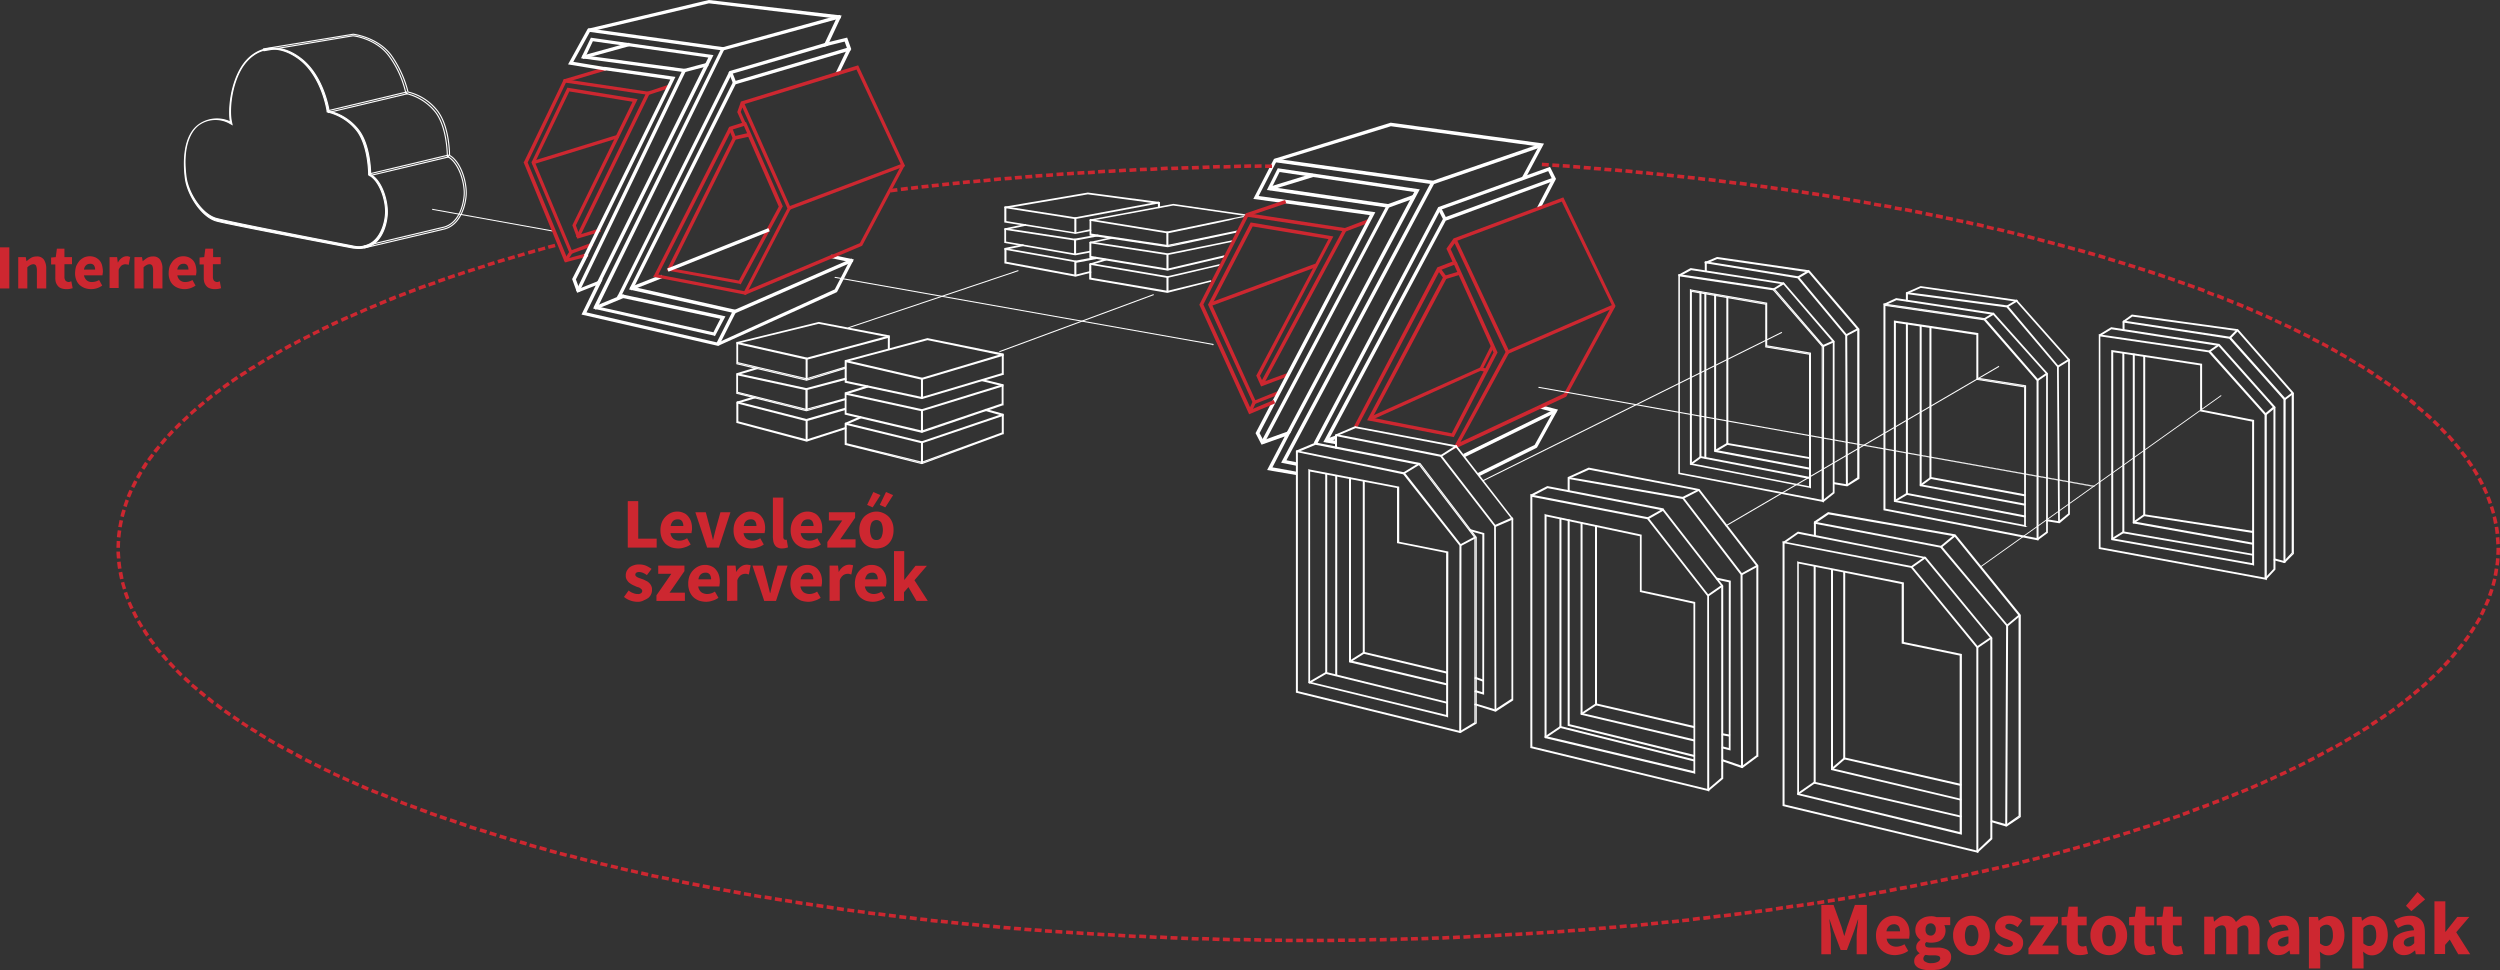 <svg xmlns="http://www.w3.org/2000/svg" viewBox="0 0 1125 436.61"><rect x="0" y="0" width="1125" height="436.61" fill="#333333" stroke="none"/><defs><style>.cls-1,.cls-4,.cls-7{fill:#fff;}.cls-1,.cls-2,.cls-5,.cls-7,.cls-8,.cls-9{stroke:#fff;}.cls-1,.cls-2,.cls-5,.cls-6,.cls-7,.cls-8,.cls-9{stroke-miterlimit:10;}.cls-1,.cls-2{stroke-width:0.5px;}.cls-2,.cls-5,.cls-9{fill:none;}.cls-3,.cls-6,.cls-8{fill:#cd2730;}.cls-5{stroke-width:0.25px;}.cls-6{stroke:#cd2730;}</style></defs><g id="Layer_2" data-name="Layer 2"><g id="Layer_1-2" data-name="Layer 1"><path class="cls-1" d="M161.6,111.81c-.9,0-1.8-.1-2.8-.2-.5-.1-54.9-10.4-61.2-12.1-6.8-1.7-13.3-11.9-14.2-19.4-.7-5.6-1.5-19.2,6.7-24.4a14.07,14.07,0,0,1,13.6-.8c-1-5.6.1-16.8,5-24.7,2.8-4.5,6.9-7.5,11.5-8.3,4.9-.9,10,.5,14.9,4.2,10,7.4,12.7,21.8,13,23.9a23.67,23.67,0,0,1,13.4,8.7c5,6.7,5.3,18,5.3,19.8,5.2,3,7.7,12,7.5,17.5-.2,4.2-1.7,10.2-5.8,13.5A11.66,11.66,0,0,1,161.6,111.81Zm-2.7-1.1a10.52,10.52,0,0,0,9.1-2c3.8-3.1,5.4-9,5.5-13,.2-6-2.8-14.5-7.4-16.9l-.2-.1v-.2c0-.2,0-12.6-5.2-19.6a23.82,23.82,0,0,0-13.2-8.5l-.3-.1V50c0-.2-2.3-15.9-12.8-23.6-4.8-3.5-9.7-4.9-14.4-4.1-4.4.8-8.2,3.6-11,7.9-5.1,8.1-6,19.9-4.8,24.9l.2.9-.9-.5a13,13,0,0,0-13.5.3c-2.6,1.6-8.4,7.4-6.3,23.7.9,7.3,7.1,17,13.7,18.8S158.3,110.61,158.9,110.71Z"/><path class="cls-2" d="M164.1,111.51l-.2-.8,35.9-8.5c6.9-1.9,8.9-10.4,9.1-14.8.2-6-2.8-14.5-7.4-16.9l-.2-.1v-.2c0-.2,0-12.6-5.2-19.6a23.82,23.82,0,0,0-13.2-8.5l-.2-.1-.1-.2a44.33,44.33,0,0,0-7.6-16.7c-5.5-7.5-15.4-9-16.2-9l-40,6.7-.2-.8,40.3-6.6h.1c.1,0,10.8,1.3,16.9,9.3a48.22,48.22,0,0,1,7.7,16.7,23.67,23.67,0,0,1,13.4,8.7c5,6.7,5.3,18,5.3,19.8,5.2,3,7.7,12,7.5,17.5-.2,4.5-2.4,13.6-9.7,15.6Z"/><path class="cls-2" d="M201.7,69.81l-35.4,8.4.2.8,35.4-8.4Z"/><path class="cls-2" d="M183,41.41l-35.4,8.4.2.8,35.4-8.4Z"/><path class="cls-3" d="M564.1,182l-20.5-44.9,19.2-37,37.2,6.3-33,62.7,1.3,2.8,11.5-4.2.5,1.4-12.8,4.8-2.2-4.9.2-.3,32.3-61.1-34.1-5.7-18.3,35.2,19.5,43,10.4-4.2.5,1.5Z"/><path class="cls-3" d="M568.5,173.21l-1.4-.7L604,104l-43-6.5.2-1.6,45.2,6.9Z"/><path class="cls-3" d="M615.7,98.61l-10.8,4.1.6,1.5,10.8-4.1Z"/><path class="cls-3" d="M592,118.61l-47.8,17.7.5,1.5,47.8-17.7Z"/><path class="cls-3" d="M563.7,180.71l-2,4.4,1.4.6,2-4.4Z"/><path class="cls-4" d="M665.6,214.31l-.7-1.4,25.7-12.7,8.2-14.8-5.9-1.6.4-1.5,7.8,2-9.4,17-.2.2Z"/><path class="cls-4" d="M699.7,184.11l-41.3,20.2.7,1.4,41.3-20.2Z"/><path class="cls-4" d="M592.6,200l-1.4-.8,56-106,50.3-18.1,2.7,5.4L693,94.21l-1.4-.7,6.8-13L696.7,77l-48.4,17.4Z"/><path class="cls-4" d="M601.2,199.91l-5.7-1,.5-.9L649.6,98,699,79.91l.5,1.4-48.9,18L598,197.71l3.5.7Z"/><path class="cls-4" d="M648.5,93.51l-1.4.7,2.4,4.7,1.4-.7Z"/><path class="cls-4" d="M601,196l-4.5,1.6.5,1.5,4.5-1.6Z"/><path class="cls-4" d="M583.5,213.81l-13.3-2.3,7.9-15.1-10.4,3.7-2.7-5.2,51.4-98.1L564,89.51l9.3-18,.3-.1,52.2-16.2,69,9.4-8.5,15.9-1.4-.7,7.5-13.9-66.5-9.1-51.5,15.9-8,15.5,52.5,7.3-52.1,99.4,1.7,3.2,12.8-4.6-8.7,16.8,11.1,2Z"/><path class="cls-4" d="M583.5,209.61l-7-1.4,67.7-126.7,49.2-16.9.5,1.5-48.6,16.7-66.4,124.3,4.9,1Z"/><path class="cls-4" d="M574,71.41l-.2,1.6,70.8,9.9.2-1.6Z"/><path class="cls-4" d="M568.9,199.51l-1.4-.7,56-105.5-53.4-7.8,4.9-9.8,63.9,9.5-58.5,110.1-1.4-.7,57.4-108.2-60.6-9-3.4,6.8L625.8,92Z"/><path class="cls-4" d="M590.6,78.11l-19.6,6,.5,1.5,19.6-6Z"/><path class="cls-4" d="M636,87.71l-11.6,4.2.6,1.5,11.6-4.2Z"/><path class="cls-3" d="M654.2,196.71l-39-7.6,34.1-64.2-2.5-3.5,1.3-.9,3.1,4.3-.2.4L617.6,188l35.7,7,18.8-36.4L654,118.41l1.5-.6,18.4,40.8Z"/><path class="cls-3" d="M653.5,202.51l24-44.1-22.9-48.9-1.8,2.6,3,6.5-7.8,3-37.3,70.9-1.4-.7,37.5-71.5,6.8-2.6-2.7-5.8,3.2-4.6,49.4-18.5,23.5,48.9-22.2,40.8Zm2.3-94.2,23.5,50.1-22.1,40.5,46.6-21.8,21.6-39.6-22.6-46.8Z"/><path class="cls-3" d="M616.7,189.21l-.7-1.4,50-22.4,5-10,1.3.7-5.3,10.4Z"/><path class="cls-3" d="M726,137l-47.9,20.8.6,1.4,47.9-20.8Z"/><path class="cls-3" d="M666.7,165.31l-.4,1.5,2.3.6.4-1.5Z"/><path class="cls-3" d="M656.7,122.11l-6.7,2,.4,1.5,6.7-2Z"/><path class="cls-2" d="M882.6,375.31,809,357.51V252.91l.2.1,47.3,9.3v26.8l26.1,5.4Zm-73.3-18.1,72.8,17.5v-79.9l-26.1-5.4v-26.8l-46.8-9.3.1,103.9Z"/><path class="cls-2" d="M890,383.51l-.2-.1-87.4-20.9V243.81l.2.1L860.3,255l29.7,36.2Zm-87.2-21.3L889.6,383v-91.7l-29.5-36-57.3-11.1Z"/><path class="cls-2" d="M882.3,367.61l-65.9-15.2v-97.7h.4v97.4l65.7,15.2Z"/><path class="cls-2" d="M816.5,351.91l-7.5,5.2.2.3,7.5-5.2Z"/><path class="cls-2" d="M889.9,383.41l-.3-.2,6.3-6v-90.1l-29.7-36-57.1-11.2-6.4,4.5-.2-.3,6.6-4.6h.1l57.2,11.4h.1l29.8,36.2v90.4Z"/><path class="cls-2" d="M882.3,360l-58.1-13.7v-90h.4V346l57.8,13.7Z"/><path class="cls-2" d="M882.3,353.41l-52.6-12v-84.1h.4v83.8L882.4,353Z"/><path class="cls-2" d="M824.6,346.21l-.3-.3,5.6-4.8.2.3Z"/><path class="cls-2" d="M902.9,371.71l-6.8-2,.1-.4,6.7,1.9,5.7-4v-90.3l-29-35.8-56.8-9.9-5.9,4v5.7h-.4v-6l6.2-4.2,57.1,10,.1.1,29.2,36v90.7l-.1.1Z"/><path class="cls-2" d="M860.3,255.31l-.2-.3,6.1-4.3.2.3Z"/><path class="cls-2" d="M889.9,291.41l-.2-.3,6.3-4.3.2.3Z"/><path class="cls-2" d="M903,371.51h-.4l.4-90-29.7-35.3-56.8-10.8.1-.4,57,10.9,29.8,35.6Z"/><path class="cls-2" d="M873.6,246.21l-.2-.3,6-5,.3.3Z"/><path class="cls-2" d="M903.4,281.61l-.3-.2,5.5-4.6.2.3Z"/><path class="cls-2" d="M768.9,355.81l-.2-.1-79.8-19.3V222.71l.2.1L741.5,233l.1.1L768.8,268l.1,87.8Zm-79.6-19.7,79.2,19.2v-87.2l-27.1-34.7-52.1-10.1v112.8Z"/><path class="cls-2" d="M762.6,347.91l-.2-.1-67.1-15.9V231.61l.2.1,43,9.1v25.1l24.1,5.2Zm-66.9-16.4,66.6,15.8v-75.9l-24.1-5.2v-25.1l-42.5-9Z"/><path class="cls-2" d="M768.8,355.71l-.2-.3,6.2-5.3v-86.5l-26.6-34.2-51.8-10-7.1,3.7-.2-.4,7.2-3.7h.1l52,10v.1l26.8,34.5v86.7Z"/><path class="cls-2" d="M762.4,342.41,702,327.31v-94h.4V327l60,15Z"/><path class="cls-2" d="M762.4,340.41l-56.7-14V234h.4v92.1L762.5,340Z"/><path class="cls-2" d="M702.1,327l-6.8,4.6.2.3,6.8-4.6Z"/><path class="cls-2" d="M762.4,333.41l-50.9-12v-86.1h.4v85.8L762.5,333Z"/><path class="cls-2" d="M762.4,327.41,718,317.11v-80.4h.4v80.1L762.5,327Z"/><path class="cls-2" d="M711.8,321.41l-.2-.3,6.5-4.3.2.3Z"/><path class="cls-2" d="M784,345.41l-9-3.1.2-.4,8.8,3,6.6-4.9v-85.4l-26.2-34-49.4-9.5-8.9,4V221h-.4v-6.1l.2-.1,9-4.1h.1l49.5,9.6h.1l26.4,34.2v85.8h-.1Z"/><path class="cls-2" d="M768.8,268.11l-.2-.3,6.3-4.4.2.3Z"/><path class="cls-2" d="M783.7,345.21l-.2-86.7-26.2-34.2-51.4-9v-.4l51.6,9v.1l26.4,34.4v.1l.2,86.8h-.4v-.1Z"/><path class="cls-2" d="M790.6,254.51l-7,3.8.2.3,7-3.8Z"/><path class="cls-2" d="M757.5,224.21l-.2-.4,7-3.5.2.3Z"/><path class="cls-2" d="M741.7,233.41l-.2-.4,6.8-3.8.2.3Z"/><path class="cls-2" d="M778.5,337.41l-3.5-.9.1-.4,3.1.8v-75.1l-5.6-1.2.1-.4,5.9,1.3-.1,75.9Z"/><path class="cls-2" d="M775.1,330.21l-.1.4,3.2.6.1-.4Z"/><path class="cls-2" d="M657.1,329.61h0l-73.7-18.1V203l.2-.1,8.4-3.5h.1l46.9,9.2.1.1,25.2,33.1v83.6Zm-73.3-18.4,73.3,18,6.6-4v-83.3L638.6,209l-46.6-9.1-8.2,3.4Z"/><path class="cls-2" d="M651.4,322.51l-.2-.1L589,307.21v-95.8l.2.1,40.2,7.7V244l22.1,4.4-.1,74.1ZM589.3,307,651,322v-73.4l-22.1-4.4v-24.8l-39.6-7.5V307Z"/><path class="cls-2" d="M657.3,329.41h-.4l.1-84-25.4-32.2-48.1-10,.1-.3,48.3,9.9.1.1,25.4,32.4v.1Z"/><path class="cls-2" d="M657.3,245.51l-.2-.3,6.6-3.5.2.3Z"/><path class="cls-2" d="M638.5,208.61l-6.9,4.2.2.3,6.9-4.2Z"/><path class="cls-2" d="M651.2,316.41,596.6,303v-89.8h.4v89.5l54.3,13.4Z"/><path class="cls-2" d="M601.5,214h-.4v89.9h.4Z"/><path class="cls-2" d="M651.2,308.21l-43.9-10.4v-82.6h.4v82.2l43.6,10.4Z"/><path class="cls-2" d="M651.2,302.91l-37.7-9v-77.6h.4v77.3l37.4,8.9Z"/><path class="cls-2" d="M596.7,302.61l-7.6,4.4.2.3,7.6-4.4Z"/><path class="cls-2" d="M613.6,293.61l-6.2,3.9.2.3,6.2-3.9Z"/><path class="cls-2" d="M673,320h0l-9.3-2.9.2-.3,9,2.7,7.5-4.9v-81.2L655.2,201l-45.2-8.6-8.6,3.6v5.6H601v-5.8l8.9-3.8.1.1,45.4,8.6v.1l25.3,32.7V315Z"/><path class="cls-2" d="M667.6,312.31l-3.8-1.1.2-.4,3.3,1v-71.5l-6-1.6.1-.4,6.3,1.8-.1,72.2Z"/><path class="cls-2" d="M672.8,319.71l-.2-83-24.3-31.4L601.2,196l.1-.4,47.2,9.3v.1l24.4,31.6v.1l.2,83.1h-.3v-.1Z"/><path class="cls-2" d="M672.9,236.91l-.2-.4,7.8-3.4.2.4Z"/><path class="cls-2" d="M655.3,200.61l-6.9,4.4.2.3,6.9-4.4Z"/><path class="cls-2" d="M663.9,304.81l-.1.4,3.6,1.3.1-.4Z"/><path class="cls-2" d="M1019.8,260.71l-.2-.1-74.9-13.8v-96.1l49.7,7.3,25.4,28.5ZM945,246.51l74.3,13.7v-73.6L994,158.31l-49.1-7.2.1,95.4Z"/><path class="cls-2" d="M1014.1,254.21l-.2-.1-63.6-11.3v-85h.2l40.2,6.1v20.7l23.4,4.6v65Zm-63.4-11.7,63,11.2v-64.2l-23.4-4.6v-20.7l-39.6-6Z"/><path class="cls-2" d="M1019.7,260.51l-.3-.2,3.9-4.2v-72.7l-24.9-28-48.3-7.5L945,151l-.2-.3,5.3-3.2,48.5,7.5,25.1,28.2v73Z"/><path class="cls-2" d="M1013.9,249.81l-58.6-10.1v-80.9h.4v80.6l58.2,10.1Z"/><path class="cls-2" d="M1013.9,244.91l-53.9-9.6v-75.9h.4v75.5l53.6,9.6Z"/><path class="cls-2" d="M1013.9,239.61,964.7,232v-71.8h.4v71.5l48.9,7.5Z"/><path class="cls-2" d="M955.4,239.31l-5,3.1.2.3,5-3.1Z"/><path class="cls-2" d="M964.7,231.71,960,235l.2.3,4.7-3.3Z"/><path class="cls-2" d="M1028,253.11l-4.6-1.2.1-.4,4.4,1.2,3.6-3.9v-71.9l-24.7-28.2-47.3-6.5-3.7,2.6v3.7h-.4v-3.8l4-2.9,47.6,6.6.1.1,24.9,28.4v72.2Z"/><path class="cls-2" d="M1023.2,183.11l-3.8,3.2.3.3,3.9-3.2Z"/><path class="cls-2" d="M1028.2,253h-.4v-73.3l-24.5-27.5-47.8-7.3.1-.4,48,7.3.1.1,24.6,27.6-.1,73.5Z"/><path class="cls-2" d="M998.3,155.11l-4.2,2.9.2.3,4.2-2.9Z"/><path class="cls-2" d="M1006.7,148.41l-3.4,3.5.3.3,3.4-3.5Z"/><path class="cls-2" d="M1031.6,176.81l-3.7,2.8.2.3,3.7-2.8Z"/><path class="cls-2" d="M917.1,242.91l-69.3-13.5v-92.6l45.3,6.6.1.1L917.1,171Zm-68.9-13.8,68.5,13.3v-71.2l-23.8-27.3-44.7-6.5Z"/><path class="cls-2" d="M911.4,236.91l-.2-.1-58.7-11.2v-81.1l37.5,5.6v20.1l21.5,3.4-.1,63.3Zm-58.5-11.6,58.2,11.2v-62.4l-21.5-3.4v-20.2L852.9,145v80.3Z"/><path class="cls-2" d="M917,242.81l-.2-.3,4.2-3.1v-71.2l-24-26.8-43.6-6.6-5.3,2.4-.2-.3,5.4-2.5,43.8,6.6.1.1,24.1,27v71.5Z"/><path class="cls-2" d="M911.2,232.61l-53.3-10.2v-76.9h.4v76.6l53,10.1Z"/><path class="cls-2" d="M858,222.11l-5.4,3.2.2.3,5.4-3.2Z"/><path class="cls-2" d="M911.2,227.31l-47.1-8.8v-72h.4v71.7l46.8,8.7Z"/><path class="cls-2" d="M911.2,223.11l-42.7-7.9V147h.4v67.9l42.4,7.8Z"/><path class="cls-2" d="M864.4,218.51l-.2-.3,4.4-3.2.2.3Z"/><path class="cls-2" d="M926.7,235.21l-5.6-.9.1-.4,5.3.9,4.4-3.6V162l-23.5-26.5-43.1-6.2-6,2.7v3.3h-.4v-3.5l6.4-2.8,43.3,6.2v.1l23.6,26.6v69.5l-.1.1Z"/><path class="cls-2" d="M897,141l-4,2.4.2.3,4-2.4Z"/><path class="cls-2" d="M921,168l-4.2,2.9.2.3,4.2-2.9Z"/><path class="cls-2" d="M926.4,235l-.5-70-22.8-26.9-45.1-6,.1-.4,45.2,6,.1.1,22.8,27.1v.1l.5,70.1h-.3Z"/><path class="cls-2" d="M931,161.71l-5,3.1.2.3,5-3.1Z"/><path class="cls-2" d="M907.5,135.11l-4.3,2.6.2.3,4.3-2.6Z"/><path class="cls-2" d="M820.5,225.71l-.2-.1-64.8-12.5v-89.5h.2l42.7,6.4.1.1,22.1,25.6-.1,70Zm-64.8-12.8,64.3,12.3v-69.4l-22-25.4-42.3-6.3Z"/><path class="cls-2" d="M814.7,219.41l-.2-.1-53.8-10.4v-78.5l.2.1,34.1,5.9v19.2l19.7,3.3Zm-53.6-10.7,53.2,10.4v-59.7l-19.7-3.3v-19.2l-33.5-5.8Z"/><path class="cls-2" d="M820.4,225.71l-.2-.3,4.8-3.8v-67.8l-22.4-26.1-41.6-6.4-5.3,2.8-.2-.3,5.3-2.9h.1l41.8,6.5,22.6,26.2v68.2Z"/><path class="cls-2" d="M814.4,215.31l-49.4-9.5v-74.3h.4v74l49.1,9.4Z"/><path class="cls-2" d="M765.2,205.51l-4.4,3.2.2.3,4.4-3.2Z"/><path class="cls-2" d="M767.6,131.81h-.4V206h.4Z"/><path class="cls-2" d="M814.4,211.11l-42.8-8v-70.5h.4v70.1l42.5,8Z"/><path class="cls-2" d="M814.4,206.31l-37.3-6.4v-66.3h.4v66l37,6.4Z"/><path class="cls-2" d="M772,203.11l-.2-.4,5.5-3.2.2.3Z"/><path class="cls-2" d="M831.2,218.61l-6-1v-.4l6,1L836,215v-66.8l-22.1-25.9-41.2-6-4.9,2.1v3.7h-.4v-4l5.3-2.2h.1l41.3,6,.1.1,22.3,26.1v67.2Z"/><path class="cls-2" d="M820.3,156l-.2-.4,4.9-2.1.2.3Z"/><path class="cls-2" d="M830.9,218.31l-.3-67.4L809,125l-41.7-6.8.1-.4,41.8,6.8.1.1,21.7,26.1v.1l.3,67.5h-.4v-.1Z"/><path class="cls-2" d="M836,147.91l-5.3,2.8.2.3,5.3-2.8Z"/><path class="cls-2" d="M809.3,125l-.2-.4,4.7-2.8.2.4Z"/><path class="cls-2" d="M802.5,127.31l-4.5,2.8.2.3,4.5-2.8Z"/><path class="cls-5" d="M249,104.11l-54.4-9.8v-.2l54.4,9.8Z"/><path class="cls-5" d="M545.9,155.11l-170.2-30.2.1-.2L546,154.91l-.1.2Z"/><path class="cls-5" d="M381.92,147.54l-.1-.18,76.29-25.65.09.19Z"/><path class="cls-5" d="M449.9,158.31l-.1-.2,69.2-25.6.1.2Z"/><path class="cls-5" d="M942.3,219l-249.9-44.6.1-.2,249.9,44.5Z"/><path class="cls-5" d="M999.4,178l-108.3,77.1.1.1,108.3-77.1Z"/><path class="cls-5" d="M776.7,236.71l-.1-.2,122.8-71.7.1.2Z"/><path class="cls-5" d="M801.7,149.51l-134.4,66.7.1.2,134.4-66.7Z"/><path class="cls-3" d="M282.5,246.41v-20.9h4.7v16.9h8.3v4Zm22.8.4a11.27,11.27,0,0,1-3.2-.5,8.69,8.69,0,0,1-2.6-1.6,7.82,7.82,0,0,1-1.7-2.6,9.51,9.51,0,0,1-.6-3.5,9.89,9.89,0,0,1,.6-3.5,7.82,7.82,0,0,1,1.7-2.6,8.07,8.07,0,0,1,2.4-1.7,6.71,6.71,0,0,1,2.8-.6,6.53,6.53,0,0,1,2.9.6,4.91,4.91,0,0,1,2.1,1.6,7,7,0,0,1,1.3,2.4,9.48,9.48,0,0,1,.4,3,4.87,4.87,0,0,1-.1,1.2,3.44,3.44,0,0,0-.1.9h-9.5a4.13,4.13,0,0,0,1.4,2.6,4.78,4.78,0,0,0,2.7.8,6.5,6.5,0,0,0,3.4-1.1l1.6,2.8a8.45,8.45,0,0,1-2.7,1.3A8.68,8.68,0,0,1,305.3,246.81Zm-3.5-10.1h5.7a3.8,3.8,0,0,0-.6-2.2,2.21,2.21,0,0,0-2-.8,3.06,3.06,0,0,0-2,.7A4.15,4.15,0,0,0,301.8,236.71Zm16.4,9.7-5.3-15.9h4.7l2,7.5.6,2.4c.2.8.4,1.6.6,2.5h.1c.2-.8.4-1.7.6-2.5l.6-2.4,2.1-7.5h4.5l-5.2,15.9Zm20,.4a11.27,11.27,0,0,1-3.2-.5,8.69,8.69,0,0,1-2.6-1.6,7.82,7.82,0,0,1-1.7-2.6,9.51,9.51,0,0,1-.6-3.5,9.89,9.89,0,0,1,.6-3.5,7.82,7.82,0,0,1,1.7-2.6,8.07,8.07,0,0,1,2.4-1.7,6.71,6.71,0,0,1,2.8-.6,6.53,6.53,0,0,1,2.9.6,4.91,4.91,0,0,1,2.1,1.6,7,7,0,0,1,1.3,2.4,9.48,9.48,0,0,1,.4,3,4.87,4.87,0,0,1-.1,1.2,3.44,3.44,0,0,0-.1.9h-9.5a4.13,4.13,0,0,0,1.4,2.6,4.78,4.78,0,0,0,2.7.8,6.5,6.5,0,0,0,3.4-1.1l1.6,2.8a8.45,8.45,0,0,1-2.7,1.3A9.18,9.18,0,0,1,338.2,246.81Zm-3.5-10.1h5.7a3.8,3.8,0,0,0-.6-2.2,2.21,2.21,0,0,0-2-.8,3.06,3.06,0,0,0-2,.7A3.59,3.59,0,0,0,334.7,236.71Zm17.3,10.1a4,4,0,0,1-2-.4,2.85,2.85,0,0,1-1.3-1.1,4.36,4.36,0,0,1-.7-1.7,15,15,0,0,1-.2-2.2v-17.5h4.7v17.7a1.33,1.33,0,0,0,.3,1,.86.86,0,0,0,.6.3h.3a.37.37,0,0,0,.3-.1l.6,3.5c-.3.1-.6.2-1,.3A10,10,0,0,1,352,246.81Zm11.9,0a11.27,11.27,0,0,1-3.2-.5,8.69,8.69,0,0,1-2.6-1.6,7.82,7.82,0,0,1-1.7-2.6,9.51,9.51,0,0,1-.6-3.5,9.89,9.89,0,0,1,.6-3.5,7.82,7.82,0,0,1,1.7-2.6,8.07,8.07,0,0,1,2.4-1.7,6.71,6.71,0,0,1,2.8-.6,6.53,6.53,0,0,1,2.9.6,4.91,4.91,0,0,1,2.1,1.6,7,7,0,0,1,1.3,2.4,9.48,9.48,0,0,1,.4,3,4.87,4.87,0,0,1-.1,1.2c0,.4-.1.7-.1.9h-9.5a4.13,4.13,0,0,0,1.4,2.6,4.78,4.78,0,0,0,2.7.8,6.5,6.5,0,0,0,3.4-1.1l1.6,2.8a8.45,8.45,0,0,1-2.7,1.3A8.68,8.68,0,0,1,363.9,246.81Zm-3.5-10.1h5.7a3.8,3.8,0,0,0-.6-2.2,2.21,2.21,0,0,0-2-.8,3.06,3.06,0,0,0-2,.7A4.15,4.15,0,0,0,360.4,236.71Zm11.9,9.7v-2.5l6.7-9.7h-6v-3.7h11.8V233l-6.7,9.7H385v3.7Zm22.1.4a9.29,9.29,0,0,1-2.9-.5,8.21,8.21,0,0,1-2.5-1.6,7.82,7.82,0,0,1-1.7-2.6,9.69,9.69,0,0,1-.6-3.6,9.15,9.15,0,0,1,.6-3.5,7.82,7.82,0,0,1,1.7-2.6,8.21,8.21,0,0,1,2.5-1.6,7.31,7.31,0,0,1,5.8,0,8.21,8.21,0,0,1,2.5,1.6,7.82,7.82,0,0,1,1.7,2.6,9.51,9.51,0,0,1,.6,3.5,10.46,10.46,0,0,1-.6,3.6,7.82,7.82,0,0,1-1.7,2.6,7.16,7.16,0,0,1-2.5,1.6A9.82,9.82,0,0,1,394.4,246.81Zm0-3.8a2.4,2.4,0,0,0,2.2-1.2,8.13,8.13,0,0,0,0-6.6,2.62,2.62,0,0,0-4.4,0,8.13,8.13,0,0,0,0,6.6A2.3,2.3,0,0,0,394.4,243Zm-1.7-14.7-2.5-1.1,2.8-5.8,3.2,1.4Zm5.7,0-2.5-1.1,2.8-5.8,3.2,1.4Zm-111.6,42.5a9.48,9.48,0,0,1-3.2-.6,8.54,8.54,0,0,1-2.8-1.6l2.1-2.9a5.66,5.66,0,0,0,2.1,1.2,4.77,4.77,0,0,0,2,.4,2.08,2.08,0,0,0,1.5-.4,1.23,1.23,0,0,0,.5-1,.91.91,0,0,0-.3-.7,4.35,4.35,0,0,0-.7-.6,3,3,0,0,0-1-.4,6.12,6.12,0,0,1-1.2-.5,10.09,10.09,0,0,1-1.5-.7,14.63,14.63,0,0,1-1.3-.9,6.42,6.42,0,0,1-1-1.3,3.42,3.42,0,0,1-.4-1.8,4.48,4.48,0,0,1,.4-2,6.1,6.1,0,0,1,1.2-1.6,5.73,5.73,0,0,1,1.9-1,6.57,6.57,0,0,1,2.5-.4,7.94,7.94,0,0,1,3.2.6,13.77,13.77,0,0,1,2.4,1.4l-2.1,2.8a7.54,7.54,0,0,0-1.7-1,5.26,5.26,0,0,0-1.7-.4q-1.8,0-1.8,1.2a.91.91,0,0,0,.3.7,4.23,4.23,0,0,0,.7.5,10.37,10.37,0,0,0,1,.4c.4.1.8.3,1.2.4a10.09,10.09,0,0,1,1.5.7,4.19,4.19,0,0,1,1.4.9,4.12,4.12,0,0,1,1,1.3,3.58,3.58,0,0,1,.4,1.9,4.48,4.48,0,0,1-.4,2,4.81,4.81,0,0,1-1.2,1.6,9.46,9.46,0,0,1-2,1.1A5.52,5.52,0,0,1,286.8,270.81Zm8.6-.4v-2.5l6.7-9.7h-5.9v-3.7H308V257l-6.7,9.7h6.9v3.7Zm22.4.4a11.27,11.27,0,0,1-3.2-.5,8.69,8.69,0,0,1-2.6-1.6,7.82,7.82,0,0,1-1.7-2.6,9.51,9.51,0,0,1-.6-3.5,9.89,9.89,0,0,1,.6-3.5,7.82,7.82,0,0,1,1.7-2.6,8.07,8.07,0,0,1,2.4-1.7,6.71,6.71,0,0,1,2.8-.6,6.53,6.53,0,0,1,2.9.6,4.91,4.91,0,0,1,2.1,1.6,7,7,0,0,1,1.3,2.4,9.48,9.48,0,0,1,.4,3,4.87,4.87,0,0,1-.1,1.2c0,.4-.1.7-.1.9h-9.5a4.13,4.13,0,0,0,1.4,2.6,4.78,4.78,0,0,0,2.7.8,6.5,6.5,0,0,0,3.4-1.1l1.6,2.8a8.45,8.45,0,0,1-2.7,1.3A9.18,9.18,0,0,1,317.8,270.81Zm-3.5-10.1H320a3.8,3.8,0,0,0-.6-2.2,2.21,2.21,0,0,0-2-.8,3.06,3.06,0,0,0-2,.7A3.59,3.59,0,0,0,314.3,260.71Zm12.9,9.7v-15.9H331l.3,2.8h.1a6.28,6.28,0,0,1,2.1-2.4,4.58,4.58,0,0,1,2.4-.8,3.75,3.75,0,0,1,1.1.1,1.88,1.88,0,0,1,.8.2l-.8,4.1c-.3-.1-.6-.1-.8-.2s-.6-.1-.9-.1a3.81,3.81,0,0,0-1.9.6,4.68,4.68,0,0,0-1.6,2.3v9.2l-4.6.1Zm16.7,0-5.3-15.9h4.7l2,7.5.6,2.4c.2.8.4,1.6.6,2.5h.1c.2-.8.4-1.7.6-2.5l.6-2.4,2.1-7.5h4.5l-5.2,15.9Zm19.9.4a11.27,11.27,0,0,1-3.2-.5,8.69,8.69,0,0,1-2.6-1.6,7.82,7.82,0,0,1-1.7-2.6,9.51,9.51,0,0,1-.6-3.5,9.89,9.89,0,0,1,.6-3.5,7.82,7.82,0,0,1,1.7-2.6,8.07,8.07,0,0,1,2.4-1.7,6.71,6.71,0,0,1,2.8-.6,6.53,6.53,0,0,1,2.9.6,4.91,4.91,0,0,1,2.1,1.6,7,7,0,0,1,1.3,2.4,9.48,9.48,0,0,1,.4,3,4.87,4.87,0,0,1-.1,1.2,3.44,3.44,0,0,0-.1.9h-9.5a4.13,4.13,0,0,0,1.4,2.6,4.78,4.78,0,0,0,2.7.8,6.5,6.5,0,0,0,3.4-1.1l1.6,2.8a8.45,8.45,0,0,1-2.7,1.3A8.68,8.68,0,0,1,363.8,270.81Zm-3.5-10.1H366a3.8,3.8,0,0,0-.6-2.2,2.21,2.21,0,0,0-2-.8,3.06,3.06,0,0,0-2,.7A4.15,4.15,0,0,0,360.3,260.71Zm13,9.7v-15.9h3.8l.3,2.8h.1a6.28,6.28,0,0,1,2.1-2.4,4.58,4.58,0,0,1,2.4-.8,3.75,3.75,0,0,1,1.1.1,1.88,1.88,0,0,1,.8.2l-.8,4.1c-.3-.1-.6-.1-.8-.2s-.6-.1-.9-.1a3.81,3.81,0,0,0-1.9.6,4.68,4.68,0,0,0-1.6,2.3v9.2l-4.6.1Zm19.5.4a11.27,11.27,0,0,1-3.2-.5,8.69,8.69,0,0,1-2.6-1.6,7.82,7.82,0,0,1-1.7-2.6,9.51,9.51,0,0,1-.6-3.5,9.89,9.89,0,0,1,.6-3.5,7.82,7.82,0,0,1,1.7-2.6,8.07,8.07,0,0,1,2.4-1.7,6.71,6.71,0,0,1,2.8-.6,6.53,6.53,0,0,1,2.9.6,4.91,4.91,0,0,1,2.1,1.6,7,7,0,0,1,1.3,2.4,9.48,9.48,0,0,1,.4,3,4.87,4.87,0,0,1-.1,1.2,3.44,3.44,0,0,0-.1.9h-9.5a4.13,4.13,0,0,0,1.4,2.6,4.78,4.78,0,0,0,2.7.8,6.5,6.5,0,0,0,3.4-1.1l1.6,2.8a8.45,8.45,0,0,1-2.7,1.3A8.68,8.68,0,0,1,392.8,270.81Zm-3.5-10.1H395a3.8,3.8,0,0,0-.6-2.2,2.21,2.21,0,0,0-2-.8,3.06,3.06,0,0,0-2,.7A4.15,4.15,0,0,0,389.3,260.71Zm13,9.7V248h4.6v12.9h.1l5-6.3h5.1l-5.6,6.5,6,9.3h-5.1l-3.6-6.2-2,2.3v3.9Z"/><path class="cls-3" d="M819.6,429.41v-22.2h5.5l3.6,9.9c.2.7.4,1.3.6,2s.4,1.4.6,2h.1c.2-.7.4-1.4.6-2s.4-1.4.6-2l3.5-9.9h5.4v22.2h-4.6v-8.1a12.13,12.13,0,0,1,.1-1.8,13.55,13.55,0,0,1,.2-2c.1-.7.1-1.3.2-2s.1-1.3.2-1.8h-.1l-1.8,5.3-3.2,8.5h-2.8l-3.2-8.5-1.8-5.3h-.1c.1.5.1,1.1.2,1.8s.1,1.3.2,2,.1,1.3.2,2,.1,1.3.1,1.8v8.1Zm33.1.4a9.74,9.74,0,0,1-3.4-.6,9.48,9.48,0,0,1-2.7-1.7,7.5,7.5,0,0,1-1.8-2.8,10.64,10.64,0,0,1-.6-3.7,8.73,8.73,0,0,1,.7-3.7,9,9,0,0,1,1.8-2.8,7.25,7.25,0,0,1,2.5-1.8,7.65,7.65,0,0,1,3-.6,7.45,7.45,0,0,1,3.1.6,5.43,5.43,0,0,1,2.2,1.7,7.22,7.22,0,0,1,1.4,2.6,10.8,10.8,0,0,1,.4,3.2,5.28,5.28,0,0,1-.1,1.3c0,.4-.1.7-.1.9H849a4,4,0,0,0,1.5,2.7,4.76,4.76,0,0,0,2.9.9,7.17,7.17,0,0,0,3.6-1.1l1.7,3a9.75,9.75,0,0,1-2.9,1.4A11.77,11.77,0,0,1,852.7,429.81Zm-3.8-10.7H855a3.92,3.92,0,0,0-.6-2.3,2.53,2.53,0,0,0-2.2-.9,3.23,3.23,0,0,0-2.1.8A3.91,3.91,0,0,0,848.9,419.11Zm19.5,17.5a12.65,12.65,0,0,1-2.8-.3,11.39,11.39,0,0,1-2.2-.7,4.71,4.71,0,0,1-1.5-1.3,3,3,0,0,1-.5-1.9c0-1.4.8-2.5,2.4-3.4v-.1a3.84,3.84,0,0,1-1.1-1.1,2.86,2.86,0,0,1-.4-1.7,3.37,3.37,0,0,1,.5-1.7,4.67,4.67,0,0,1,1.4-1.4v-.1a6.56,6.56,0,0,1-1.6-1.7,5,5,0,0,1-.7-2.7,6,6,0,0,1,.6-2.7,5.75,5.75,0,0,1,1.5-1.9,9.41,9.41,0,0,1,2.2-1.2,10.87,10.87,0,0,1,2.6-.4,6.77,6.77,0,0,1,2.6.4h6.2v3.6h-2.7a2.32,2.32,0,0,1,.4,1,5.07,5.07,0,0,1,.2,1.3,6.18,6.18,0,0,1-.5,2.5,4.89,4.89,0,0,1-1.4,1.8,5.12,5.12,0,0,1-2.1,1,10.9,10.9,0,0,1-2.6.3,6.93,6.93,0,0,1-2-.3l-.5.5c-.1.1-.1.4-.1.7a1.39,1.39,0,0,0,.5,1,4.92,4.92,0,0,0,2,.3h2.7a9,9,0,0,1,4.8,1,3.56,3.56,0,0,1,1.7,3.3,4,4,0,0,1-.7,2.4,5.74,5.74,0,0,1-1.9,1.9,10.42,10.42,0,0,1-3,1.3C871.1,436.41,869.8,436.61,868.4,436.61Zm.4-15.6a1.86,1.86,0,0,0,1.6-.7,2.82,2.82,0,0,0,.7-2.1,2.44,2.44,0,0,0-.7-2,2,2,0,0,0-1.6-.7,2.34,2.34,0,0,0-1.7.7,3,3,0,0,0-.6,2,2.93,2.93,0,0,0,.6,2.1A2.19,2.19,0,0,0,868.8,421Zm.4,12.4a5.81,5.81,0,0,0,2.8-.6,1.8,1.8,0,0,0,1.1-1.5,1.08,1.08,0,0,0-.7-1.1,4.7,4.7,0,0,0-1.9-.3h-1.7a5.31,5.31,0,0,1-1.4-.1c-.4,0-.7-.1-1-.1a2.23,2.23,0,0,0-.9,1.7,1.46,1.46,0,0,0,1,1.4A4.18,4.18,0,0,0,869.2,433.41Zm18-3.6a8.15,8.15,0,0,1-3.1-.6,9.48,9.48,0,0,1-2.7-1.7,9.65,9.65,0,0,1-1.8-2.8,9.2,9.2,0,0,1-.7-3.8,8.43,8.43,0,0,1,.7-3.7,11.23,11.23,0,0,1,1.8-2.8,9.48,9.48,0,0,1,2.7-1.7,8.31,8.31,0,0,1,6.2,0,7.82,7.82,0,0,1,2.6,1.7,6.78,6.78,0,0,1,1.8,2.8,8.73,8.73,0,0,1,.7,3.7,9.2,9.2,0,0,1-.7,3.8,11.23,11.23,0,0,1-1.8,2.8,7.82,7.82,0,0,1-2.6,1.7A8.53,8.53,0,0,1,887.2,429.81Zm0-4a2.45,2.45,0,0,0,2.3-1.3,8.06,8.06,0,0,0,0-7,2.68,2.68,0,0,0-4.6,0,9.1,9.1,0,0,0,0,7A2.53,2.53,0,0,0,887.2,425.81Zm16.4,4a10.16,10.16,0,0,1-3.4-.6,8.72,8.72,0,0,1-3-1.7l2.2-3.1a10.48,10.48,0,0,0,2.2,1.3,5.22,5.22,0,0,0,2.1.4,2.36,2.36,0,0,0,1.6-.4,1.29,1.29,0,0,0,.5-1.1.91.91,0,0,0-.3-.7,2.76,2.76,0,0,0-.8-.6,11.73,11.73,0,0,0-1.1-.5c-.4-.2-.8-.3-1.3-.5s-1-.4-1.6-.7a7.1,7.1,0,0,1-1.4-1,7.55,7.55,0,0,1-1.1-1.4,3.81,3.81,0,0,1-.4-1.9,4.64,4.64,0,0,1,.4-2.1,5.5,5.5,0,0,1,1.3-1.7,6.44,6.44,0,0,1,2-1.1,7.66,7.66,0,0,1,2.7-.4,7.39,7.39,0,0,1,3.4.7,8.74,8.74,0,0,1,2.5,1.5l-2.2,3a8.71,8.71,0,0,0-1.8-1.1,5.84,5.84,0,0,0-1.8-.4c-1.3,0-1.9.4-1.9,1.3a.91.91,0,0,0,.3.7,1.79,1.79,0,0,0,.7.5,11.73,11.73,0,0,0,1.1.5c.4.1.8.3,1.3.4a11.11,11.11,0,0,1,1.6.7,6.53,6.53,0,0,1,1.5,1,4.86,4.86,0,0,1,1.1,1.4,4,4,0,0,1,.4,2,4.64,4.64,0,0,1-.4,2.1,4.31,4.31,0,0,1-1.3,1.7,6.6,6.6,0,0,1-2.2,1.2A5.4,5.4,0,0,1,903.6,429.81Zm9.2-.4v-2.7l7.1-10.3h-6.3v-3.9h12.5v2.7l-7.1,10.3h7.3v3.9Zm23,.4a7.63,7.63,0,0,1-2.7-.5,5.94,5.94,0,0,1-1.8-1.3,4.72,4.72,0,0,1-1-2,11.15,11.15,0,0,1-.3-2.7v-6.9h-2.3v-3.7l2.6-.2.6-4.5H935v4.5h4v3.9h-4v6.8a3.1,3.1,0,0,0,.6,2.1,2.11,2.11,0,0,0,1.6.6,2.2,2.2,0,0,0,.8-.1c.3-.1.6-.1.8-.2l.8,3.6c-.5.1-1,.3-1.6.4A12.73,12.73,0,0,1,935.8,429.81Zm13.2,0a8.15,8.15,0,0,1-3.1-.6,9.48,9.48,0,0,1-2.7-1.7,9.65,9.65,0,0,1-1.8-2.8,9.2,9.2,0,0,1-.7-3.8,8.43,8.43,0,0,1,.7-3.7,11.23,11.23,0,0,1,1.8-2.8,9.48,9.48,0,0,1,2.7-1.7,8.31,8.31,0,0,1,6.2,0,7.82,7.82,0,0,1,2.6,1.7,6.78,6.78,0,0,1,1.8,2.8,8.73,8.73,0,0,1,.7,3.7,9.2,9.2,0,0,1-.7,3.8,11.23,11.23,0,0,1-1.8,2.8,7.82,7.82,0,0,1-2.6,1.7A8.15,8.15,0,0,1,949,429.81Zm0-4a2.45,2.45,0,0,0,2.3-1.3,8.06,8.06,0,0,0,0-7,2.68,2.68,0,0,0-4.6,0,9.1,9.1,0,0,0,0,7A2.65,2.65,0,0,0,949,425.81Zm17.2,4a7.63,7.63,0,0,1-2.7-.5,5.94,5.94,0,0,1-1.8-1.3,4.72,4.72,0,0,1-1-2,11.15,11.15,0,0,1-.3-2.7v-6.9h-2.3v-3.7l2.6-.2.6-4.5h4.1v4.5h4v3.9h-4v6.8a3.1,3.1,0,0,0,.6,2.1,2.11,2.11,0,0,0,1.6.6,2.2,2.2,0,0,0,.8-.1c.3-.1.6-.1.8-.2l.8,3.6c-.5.1-1,.3-1.6.4A13.79,13.79,0,0,1,966.2,429.81Zm12.4,0a7.63,7.63,0,0,1-2.7-.5,5.94,5.94,0,0,1-1.8-1.3,4.72,4.72,0,0,1-1-2,11.15,11.15,0,0,1-.3-2.7v-6.9h-2.3v-3.7l2.6-.2.6-4.5h4.1v4.5h4v3.9h-4v6.8a3.1,3.1,0,0,0,.6,2.1,2.11,2.11,0,0,0,1.6.6,2.2,2.2,0,0,0,.8-.1c.3-.1.6-.1.8-.2l.8,3.6c-.5.1-1,.3-1.6.4A15,15,0,0,1,978.6,429.81Zm13.3-.4v-16.9H996l.3,2.2h.1a17.41,17.41,0,0,1,2.2-1.8,5.22,5.22,0,0,1,2.9-.8,5,5,0,0,1,2.9.7,6.25,6.25,0,0,1,1.8,2.1,20.53,20.53,0,0,1,2.3-2,4.86,4.86,0,0,1,3-.9,4.64,4.64,0,0,1,4,1.8,8.24,8.24,0,0,1,1.3,5v10.6h-5v-9.8a4.68,4.68,0,0,0-.5-2.5,1.65,1.65,0,0,0-1.6-.7,4.49,4.49,0,0,0-2.9,1.6v11.4h-5v-9.8a4.68,4.68,0,0,0-.5-2.5,1.65,1.65,0,0,0-1.6-.7,4.28,4.28,0,0,0-2.9,1.6v11.4Zm33.4.4a4.64,4.64,0,0,1-2.1-.4,4.19,4.19,0,0,1-1.6-1.1,5.37,5.37,0,0,1-1-1.6,6.45,6.45,0,0,1-.3-2,4.66,4.66,0,0,1,2.2-4.1c1.5-1,3.9-1.7,7.3-2a3.59,3.59,0,0,0-.7-1.8,2.32,2.32,0,0,0-2-.7,6,6,0,0,0-2.2.4,15.77,15.77,0,0,0-2.3,1.1l-1.8-3.3a15,15,0,0,1,3.4-1.6,12.09,12.09,0,0,1,3.8-.6,6.34,6.34,0,0,1,5,1.9c1.2,1.2,1.7,3.1,1.7,5.7v9.7h-4.1l-.3-1.7h-.1a11.87,11.87,0,0,1-2.3,1.6A7.08,7.08,0,0,1,1025.3,429.81Zm1.7-3.9a2.41,2.41,0,0,0,1.5-.4,5.83,5.83,0,0,0,1.3-1.1v-3a8.09,8.09,0,0,0-3.7,1.1,2,2,0,0,0-1,1.7,1.5,1.5,0,0,0,.5,1.2A1.62,1.62,0,0,0,1027,425.91Zm12,9.8v-23.1h4.1l.3,1.7h.1a8.55,8.55,0,0,1,2.2-1.5,5.83,5.83,0,0,1,2.6-.6,6.71,6.71,0,0,1,2.8.6,6.84,6.84,0,0,1,2.1,1.7,7.54,7.54,0,0,1,1.3,2.7,12.3,12.3,0,0,1,.5,3.5,11.83,11.83,0,0,1-.6,3.9,9,9,0,0,1-1.6,2.9,6.57,6.57,0,0,1-2.3,1.8,5.83,5.83,0,0,1-2.6.6,5.22,5.22,0,0,1-2.1-.4,8,8,0,0,1-1.9-1.3l.2,2.7v4.9H1039Zm7.7-10a2.63,2.63,0,0,0,2.2-1.2,6.45,6.45,0,0,0,.9-3.8c0-3-1-4.6-2.9-4.6a4.13,4.13,0,0,0-2.9,1.5v6.9a5.51,5.51,0,0,0,1.4.9A2.77,2.77,0,0,0,1046.7,425.71Zm11.8,10v-23.1h4.1l.3,1.7h.1a10.71,10.71,0,0,1,2.2-1.5,5.83,5.83,0,0,1,2.6-.6,6.71,6.71,0,0,1,2.8.6,6.84,6.84,0,0,1,2.1,1.7,7.54,7.54,0,0,1,1.3,2.7,12.3,12.3,0,0,1,.5,3.5,11.83,11.83,0,0,1-.6,3.9,9,9,0,0,1-1.6,2.9,6.57,6.57,0,0,1-2.3,1.8,5.83,5.83,0,0,1-2.6.6,5.22,5.22,0,0,1-2.1-.4,8,8,0,0,1-1.9-1.3l.2,2.7v4.9h-5.1Zm7.7-10a2.63,2.63,0,0,0,2.2-1.2,6.45,6.45,0,0,0,.9-3.8c0-3-1-4.6-2.9-4.6a4.13,4.13,0,0,0-2.9,1.5v6.9a5.51,5.51,0,0,0,1.4.9A2.77,2.77,0,0,0,1066.2,425.71Zm15.6,4.1a4.64,4.64,0,0,1-2.1-.4,4.19,4.19,0,0,1-1.6-1.1,5.37,5.37,0,0,1-1-1.6,6.45,6.45,0,0,1-.3-2,4.54,4.54,0,0,1,2.3-4.1c1.5-1,3.9-1.7,7.2-2a2.87,2.87,0,0,0-.7-1.8,2.32,2.32,0,0,0-2-.7,5.7,5.7,0,0,0-2.2.4,15.77,15.77,0,0,0-2.3,1.1l-1.8-3.3a15,15,0,0,1,3.4-1.6,12.09,12.09,0,0,1,3.8-.6,6.34,6.34,0,0,1,5,1.9c1.2,1.2,1.7,3.1,1.7,5.7v9.7h-4.1l-.3-1.7h-.1a11.87,11.87,0,0,1-2.3,1.6A6.69,6.69,0,0,1,1081.8,429.81Zm1.8-3.9a2.6,2.6,0,0,0,1.5-.4,5.83,5.83,0,0,0,1.3-1.1v-3a8.09,8.09,0,0,0-3.7,1.1,2,2,0,0,0-1,1.7,1.5,1.5,0,0,0,.5,1.2A1.62,1.62,0,0,0,1083.6,425.91Zm1.5-15.9-2.4-2.4,5.2-6.2,3.4,3.3Zm10.4,19.4v-23.8h4.9v13.7h.1l5.3-6.7h5.4l-5.9,6.9,6.3,9.9h-5.4l-3.8-6.6-2.1,2.4v4.1h-4.8Z"/><path class="cls-3" d="M0,129.81v-18.5H4.2v18.5Z"/><path class="cls-3" d="M8.2,129.81v-14.1h3.4l.3,1.8H12a14.91,14.91,0,0,1,2-1.5,5.14,5.14,0,0,1,2.5-.6,3.63,3.63,0,0,1,3.3,1.5,7.26,7.26,0,0,1,1,4.2v8.7H16.6v-8.2a4.81,4.81,0,0,0-.4-2.1,1.38,1.38,0,0,0-1.3-.6,2.84,2.84,0,0,0-1.3.4,5,5,0,0,0-1.3,1v9.5Z"/><path class="cls-3" d="M29.7,130.11a6.65,6.65,0,0,1-2.2-.4,3.27,3.27,0,0,1-1.5-1.1,4.61,4.61,0,0,1-.9-1.7,7.84,7.84,0,0,1-.2-2.2V119H23v-3.1l2.1-.2.5-3.8H29v3.8h3.4v3.2H29v5.7a2.65,2.65,0,0,0,.5,1.7,2,2,0,0,0,1.3.6,1.7,1.7,0,0,0,.7-.1,2.07,2.07,0,0,1,.6-.2l.6,3.1c-.4.1-.8.2-1.3.3A8.12,8.12,0,0,1,29.7,130.11Z"/><path class="cls-3" d="M40.9,130.11a8.21,8.21,0,0,1-2.8-.5,7.89,7.89,0,0,1-2.3-1.4,6.13,6.13,0,0,1-1.5-2.3,7.77,7.77,0,0,1-.5-3.1,10.59,10.59,0,0,1,.5-3.1,12,12,0,0,1,1.5-2.4,8,8,0,0,1,2.1-1.5,6.87,6.87,0,0,1,2.4-.5,6.69,6.69,0,0,1,2.6.5,6.22,6.22,0,0,1,1.9,1.4,5.29,5.29,0,0,1,1.1,2.1,11,11,0,0,1,.4,2.7,4.1,4.1,0,0,1-.1,1.1c0,.3-.1.6-.1.8H37.8a3.8,3.8,0,0,0,1.3,2.3,3.61,3.61,0,0,0,2.4.7,6.41,6.41,0,0,0,3.1-.9l1.4,2.5a9,9,0,0,1-2.4,1.2A8.84,8.84,0,0,1,40.9,130.11Zm-3.1-8.8h5a3.56,3.56,0,0,0-.5-1.9,2,2,0,0,0-1.8-.7,2.52,2.52,0,0,0-1.7.6A3.15,3.15,0,0,0,37.8,121.31Z"/><path class="cls-3" d="M49.3,129.81v-14.1h3.4l.3,2.4h.1a5.41,5.41,0,0,1,1.8-2.1,3.52,3.52,0,0,1,2.1-.7,2.22,2.22,0,0,1,.9.1,1.85,1.85,0,0,0,.7.2l-.7,3.6a1.85,1.85,0,0,0-.7-.2c-.2,0-.5-.1-.8-.1a3.32,3.32,0,0,0-1.6.5,4.66,4.66,0,0,0-1.4,2v8.2H49.3Z"/><path class="cls-3" d="M60.5,129.81v-14.1h3.4l.3,1.8h.1a14.91,14.91,0,0,1,2-1.5,5.14,5.14,0,0,1,2.5-.6,3.63,3.63,0,0,1,3.3,1.5,7.26,7.26,0,0,1,1,4.2v8.7H68.9v-8.2a4.81,4.81,0,0,0-.4-2.1,1.38,1.38,0,0,0-1.3-.6,2.84,2.84,0,0,0-1.3.4,5,5,0,0,0-1.3,1v9.5Z"/><path class="cls-3" d="M83,130.11a8.21,8.21,0,0,1-2.8-.5,6.78,6.78,0,0,1-2.3-1.4,6.13,6.13,0,0,1-1.5-2.3,7.77,7.77,0,0,1-.5-3.1,10.59,10.59,0,0,1,.5-3.1,12,12,0,0,1,1.5-2.4,8,8,0,0,1,2.1-1.5,6.87,6.87,0,0,1,2.4-.5,6.69,6.69,0,0,1,2.6.5,6.22,6.22,0,0,1,1.9,1.4,5.29,5.29,0,0,1,1.1,2.1,11,11,0,0,1,.4,2.7,4.1,4.1,0,0,1-.1,1.1c0,.3-.1.6-.1.8H79.8a3.8,3.8,0,0,0,1.3,2.3,3.61,3.61,0,0,0,2.4.7,6.41,6.41,0,0,0,3.1-.9l1.4,2.5a9,9,0,0,1-2.4,1.2A8.24,8.24,0,0,1,83,130.11Zm-3.2-8.8h5a3.56,3.56,0,0,0-.5-1.9,2,2,0,0,0-1.8-.7,2.52,2.52,0,0,0-1.7.6A3.15,3.15,0,0,0,79.8,121.31Z"/><path class="cls-3" d="M96.5,130.11a6.65,6.65,0,0,1-2.2-.4,3.27,3.27,0,0,1-1.5-1.1,4.61,4.61,0,0,1-.9-1.7,7.84,7.84,0,0,1-.2-2.2V119H89.8v-3.1l2.1-.2.5-3.8h3.5v3.8h3.4v3.2H95.8v5.7a2.65,2.65,0,0,0,.5,1.7,2,2,0,0,0,1.3.6,1.7,1.7,0,0,0,.7-.1,2.07,2.07,0,0,1,.6-.2l.6,3.1c-.4.1-.8.2-1.3.3A9.15,9.15,0,0,1,96.5,130.11Z"/><path class="cls-3" d="M400.8,86.61l-.2-1.6,3.1-.4.2,1.6Zm4.7-.6-.2-1.6c1-.2,2-.2,3.1-.4l.2,1.6C407.5,85.81,406.5,85.91,405.5,86Zm4.6-.5-.2-1.6,3.1-.4.2,1.6Zm4.7-.6-.2-1.6,3.1-.3.2,1.6Zm4.6-.5-.2-1.6,3.1-.3.2,1.6Zm4.7-.5-.2-1.6L427,82l.2,1.6Zm4.7-.5-.2-1.6,3.1-.3.2,1.6Zm4.6-.5-.2-1.6,3.1-.3.2,1.6Zm4.7-.4-.2-1.6,3.1-.3.2,1.6Zm4.6-.4-.2-1.6,3.1-.3.2,1.6Zm4.7-.5-.2-1.6,3.1-.3.2,1.6Zm4.8-.4-.2-1.6,3.1-.2.2,1.6Zm4.6-.4-.2-1.6,3.1-.2.2,1.6Zm4.7-.4-.2-1.6,3.1-.2.2,1.6Zm4.6-.4-.2-1.6,3.1-.2.1,1.6Zm4.7-.3-.1-1.6,3.1-.2.1,1.6Zm4.7-.4-.1-1.6,3.1-.2.1,1.6Zm4.7-.3-.1-1.6,3.1-.2.1,1.6Zm4.7-.3-.1-1.6,3.1-.2.1,1.6Zm4.7-.2-.1-1.6,3.1-.2.1,1.6Zm4.6-.4-.1-1.6,3.1-.2.1,1.6Zm4.7-.2-.1-1.6,3.1-.2.1,1.6Zm4.7-.3-.1-1.6,3.1-.2.1,1.6Zm4.7-.2-.1-1.6,3.1-.2.1,1.6Zm4.7-.3-.1-1.6,3.1-.1.1,1.6Zm4.7-.1-.1-1.6,3.1-.2.1,1.6Zm4.7-.3-.1-1.6,3.1-.2.1,1.6Zm4.7-.1L527,75l3.1-.1.1,1.6Zm4.6-.2-.1-1.6,3.1-.1.1,1.6Zm4.7-.1-.1-1.6,3.1-.1.1,1.6Zm4.8-.2-.1-1.6,3.1-.1.1,1.6Zm4.7-.2-.1-1.6,3.1-.1v1.6Zm4.7,0v-1.6l3.1-.1v1.6Zm4.7-.2v-1.6l3.1-.1v1.6Zm4.6-.1V74l3.1-.1v1.6Zm4.7,0V74l3.1-.1v1.6Zm4.7,0V74h3.1v1.6Z"/><path class="cls-3" d="M588.7,424h-.8v-1.6H591V424Zm-2.3,0h-3.1v-1.6h3.1Zm6.2,0v-1.6h3.1V424Zm-10.9,0h-3.1v-1.6h3.1Zm15.6,0v-1.6h3.1V424Zm-20.4-.1h-3.1v-1.6h3.1Zm25.2,0v-1.6h3.1v1.6Zm-29.9,0h-3.1v-1.6h3.1Zm34.6,0v-1.6h3.1v1.6Zm-39.3-.1-3.1-.1v-1.6l3.1.1Zm43.9,0v-1.6l3.1-.1v1.6Zm-48.6-.1-3.1-.1V422l3.1.1Zm53.4,0v-1.6l3.1-.1v1.6Zm-58.1,0-3.1-.1V422l3.1.1Zm62.8,0v-1.6l3.1-.1v1.6Zm-67.5-.1-3.1-.1v-1.6l3.1.1Zm72.2,0V422l3.1-.1v1.6Zm-76.9-.1c-1,0-2.1-.1-3.1-.1l.1-1.6c1,0,2.1.1,3.1.1Zm81.6-.1v-1.6l3.1-.1.1,1.6Zm-86.3-.1-3.1-.1.1-1.6,3.1.1Zm91,0-.1-1.6,3.1-.1.1,1.6Zm-95.7,0-3.1-.1.1-1.6,3.1.1Zm100.4-.1-.1-1.6,3.1-.1.1,1.6Zm-105.1-.1-3.1-.1.1-1.6,3.1.1Zm109.8-.1-.1-1.6,3.1-.1.1,1.6Zm-114.6-.1-3.1-.1.1-1.6,3.1.1Zm119.3,0-.1-1.6,3.1-.2.1,1.6Zm-124-.2-3.1-.2.1-1.6,3.1.2Zm128.8,0-.1-1.6,3.1-.2.1,1.6Zm-133.5-.1-3.1-.2.1-1.6,3.1.2Zm138.2-.1-.1-1.6,3.1-.2.1,1.6Zm-142.9-.2c-1-.1-2.1-.1-3.1-.2l.1-1.6c1,.1,2.1.1,3.1.2Zm147.5-.1-.1-1.6,3.1-.2.1,1.6Zm-152.2,0-3.1-.2.1-1.6,3.1.2Zm156.9-.1-.1-1.6,3.1-.2.1,1.6Zm-161.6-.2-3.1-.2.1-1.6,3.1.2Zm166.3-.1-.1-1.6,3.1-.2.1,1.6Zm-171-.2-3.1-.2.1-1.6,3.1.2Zm175.7-.1-.1-1.6,3.1-.2.1,1.6Zm-180.4-.1-3.1-.2.1-1.6,3.1.2Zm185.1-.1-.1-1.6,3.1-.2.1,1.6Zm-189.8-.2-3.1-.2.1-1.6,3.1.2Zm194.5-.1-.1-1.6,3.1-.2.1,1.6Zm-199.2-.2-3.1-.2.1-1.6,3.1.2Zm204-.1-.1-1.6,3.1-.2.1,1.6Zm-208.7-.2-3.1-.2.1-1.6,3.1.2Zm213.4-.1-.1-1.6,3.1-.2.1,1.6Zm-218.2-.2-3.1-.2.1-1.6,3.1.2Zm222.9-.1-.1-1.6,3.1-.2.1,1.6Zm-227.6-.2-3.1-.2.1-1.6,3.1.2Zm232.3-.2-.1-1.6,3.1-.2.2,1.6Zm-237-.2-3.1-.2.2-1.6,3.1.2Zm241.7-.1-.2-1.6,3.1-.2.2,1.6Zm-246.3-.2-3.1-.2.2-1.6,3.1.2Zm251-.2-.2-1.6,3.1-.2.2,1.6Zm-255.7-.2-3.1-.2.2-1.6,3.1.2Zm260.3-.2-.2-1.6,3.1-.2.2,1.6Zm-265-.2-3.1-.2.2-1.6,3.1.2Zm269.7-.2-.2-1.6,3.1-.2.2,1.6ZM449.9,418l-3.1-.3.2-1.6,3.1.3Zm279.1-.2-.2-1.6,3.1-.3.2,1.6Zm-283.8-.2-3.1-.3.2-1.6,3.1.3Zm288.6-.1-.2-1.6,3.1-.3.2,1.6Zm-293.3-.4-3.1-.3.2-1.6,3.1.3Zm298-.1-.2-1.6,3.1-.3.2,1.6Zm-302.7-.3-3.1-.3.2-1.6,3.1.3Zm307.3-.2-.2-1.6,3.1-.3.2,1.6Zm-312-.3-3.1-.3.2-1.6,3.1.3Zm316.7-.2-.2-1.6,3.1-.3.2,1.6Zm-321.4-.3-3.1-.3.2-1.6,3.1.3Zm326.1-.1-.2-1.6,3.1-.3.2,1.6Zm-330.7-.3-3.1-.3.2-1.6,3.1.3Zm335.3-.2-.2-1.6,3.1-.3.2,1.6C759.3,414.91,758.2,414.91,757.1,415.11Zm-340-.4-3.1-.3.2-1.6,3.1.3Zm344.8-.2-.2-1.6,3.1-.4.2,1.6Zm-349.5-.3-3.1-.4.2-1.6,3.1.4Zm354.2-.2-.2-1.6c1-.2,2.1-.2,3.1-.4l.2,1.6C768.6,413.81,767.6,413.91,766.6,414Zm-358.9-.3c-1-.2-2.1-.2-3.1-.4l.2-1.6c1,.2,2,.2,3.1.4Zm363.5-.3-.2-1.6,3.1-.4.2,1.6Zm-368.2-.3c-1-.2-2.1-.2-3.1-.4l.2-1.6c1,.2,2,.2,3.1.4Zm372.9-.2-.2-1.6,3.1-.4.2,1.6Zm-377.6-.4-3.1-.4.2-1.6,3.1.4Zm382.3-.2-.2-1.6c1-.2,2-.2,3.1-.4l.2,1.6C782.7,412,781.6,412.21,780.6,412.31ZM393.7,412c-1-.2-2-.2-3.1-.4l.2-1.6c1,.2,2,.2,3.1.4Zm391.5-.3-.2-1.6,3.1-.4.2,1.6Zm-396.2-.4a29.09,29.09,0,0,0-3.1-.4l.2-1.6a29.09,29.09,0,0,0,3.1.4Zm400.9-.2-.2-1.6a29.09,29.09,0,0,1,3.1-.4l.2,1.6C792,410.91,791,410.91,789.9,411.11Zm-405.6-.4a29.09,29.09,0,0,0-3.1-.4l.2-1.6a29.09,29.09,0,0,0,3.1.4Zm410.3-.2-.2-1.6,3.1-.4.2,1.6Zm-415-.4c-1-.2-2-.3-3.1-.5l.2-1.6c1,.2,2,.3,3.1.5Zm419.7-.3-.2-1.6,3.1-.5.2,1.6Zm-424.3-.4c-1-.2-2-.3-3.1-.5l.2-1.6c1,.2,2,.3,3.1.5Zm428.9-.3-.2-1.6,3.1-.5.2,1.6Zm-433.5-.4c-1-.2-2-.3-3.1-.5l.2-1.6c1,.2,2,.3,3.1.5Zm438.2-.2-.2-1.6,3.1-.5.2,1.6ZM365.7,408c-1-.2-2-.3-3.1-.5l.2-1.6c1,.2,2,.3,3.1.5Zm447.6-.2-.2-1.6,3.1-.5.2,1.6Zm-452.3-.5c-1-.2-2-.3-3.1-.5l.2-1.6c1,.2,2,.3,3.1.5Zm456.9-.2-.2-1.6,3.1-.5.2,1.6Zm-461.6-.6-3.1-.5.2-1.6,3.1.5Zm466.3-.2-.2-1.6c1-.2,2-.3,3.1-.5l.2,1.6C824.6,406,823.6,406.11,822.6,406.31Zm-470.9-.5c-1-.2-2-.3-3.1-.5l.2-1.6c1,.2,2,.3,3.1.5Zm475.5-.2L827,404l3.1-.5.2,1.6ZM347.1,405l-3.1-.5.2-1.6,3.1.5Zm484.8-.2-.2-1.6,3.1-.5.2,1.6Zm-489.5-.5a28.68,28.68,0,0,0-3.1-.5l.2-1.6c1,.2,2,.4,3.1.6Zm494.1-.3-.2-1.6a28.68,28.68,0,0,1,3.1-.5l.2,1.6C838.6,403.61,837.5,403.91,836.5,404Zm-498.7-.5a28.68,28.68,0,0,0-3.1-.5l.2-1.6a28.68,28.68,0,0,0,3.1.5Zm503.3-.3-.2-1.6c1-.2,2-.4,3.1-.6l.3,1.6Zm-508-.5-3.1-.6.3-1.6,3.1.5Zm512.7-.3-.3-1.6,3.1-.5.3,1.6Zm-517.3-.6a28.68,28.68,0,0,0-3.1-.5l.3-1.6a28.68,28.68,0,0,0,3.1.5Zm522-.3-.3-1.6c1-.2,2-.4,3.1-.6l.3,1.6C852.5,401.11,851.5,401.41,850.5,401.51ZM323.8,401c-1-.2-2-.4-3.1-.6l.3-1.6a28.68,28.68,0,0,0,3.1.5Zm531.3-.4-.3-1.6a28.68,28.68,0,0,1,3.1-.5l.3,1.6C857.1,400.31,856.1,400.51,855.1,400.61Zm-535.9-.5-3.1-.6.3-1.6,3.1.6Zm540.5-.3-.3-1.6,3.1-.6.3,1.6Zm-545.1-.6c-1-.2-2-.4-3.1-.6l.3-1.6c1,.2,2,.4,3.1.6Zm549.8-.4-.3-1.6,3.1-.6.3,1.6Zm-554.5-.5c-1-.2-2-.4-3.1-.6l.3-1.6c1,.2,2,.4,3.1.6Zm559-.3-.3-1.6c1-.2,2-.4,3.1-.6l.3,1.6A17,17,0,0,0,868.9,398Zm-563.5-.7c-1-.2-2-.4-3.1-.6l.3-1.6c1,.2,2,.4,3.1.6Zm568.1-.3-.3-1.6c1-.2,2-.4,3.1-.6l.3,1.6C875.6,396.61,874.6,396.81,873.5,397Zm-572.7-.7a28.37,28.37,0,0,0-3.1-.6l.3-1.6a28.37,28.37,0,0,0,3.1.6Zm577.4-.3-.3-1.6a28.37,28.37,0,0,1,3.1-.6l.3,1.6C880.2,395.61,879.2,395.91,878.2,396Zm-582.1-.6a28.37,28.37,0,0,0-3.1-.6l.3-1.6a28.37,28.37,0,0,0,3.1.6Zm586.7-.3-.3-1.6c1-.2,2-.5,3.1-.7l.3,1.6A28.17,28.17,0,0,0,882.8,395.11Zm-591.3-.7-3.1-.7.3-1.6,3.1.7Zm595.8-.4-.3-1.6c1-.2,2-.5,3.1-.7l.3,1.6A28.17,28.17,0,0,1,887.3,394Zm-600.4-.7c-1-.2-2-.5-3.1-.7l.3-1.5c1,.2,2,.5,3.1.7ZM892,393l-.3-1.6c1-.2,2-.5,3.1-.7l.3,1.5A20.26,20.26,0,0,1,892,393Zm-609.7-.7c-1-.2-2-.5-3.1-.7l.4-1.5c1,.2,2,.5,3.1.7Zm614.3-.4-.4-1.5c1-.2,2-.5,3.1-.7l.4,1.5C898.7,391.51,897.6,391.71,896.6,391.91Zm-618.8-.7c-1-.2-2-.5-3.1-.7l.4-1.5c1,.2,2,.5,3.1.7Zm623.4-.3-.4-1.5c1-.2,2-.5,3.1-.7l.4,1.5C903.2,390.41,902.2,390.71,901.2,390.91Zm-628.1-.8c-1-.2-2-.5-3.1-.7l.4-1.5c1,.2,2,.5,3.1.7Zm632.6-.3-.4-1.5c1-.2,2-.5,3.1-.7l.4,1.5C907.8,389.31,906.7,389.61,905.7,389.81ZM268.6,389c-1-.2-2-.5-3.1-.8l.4-1.5c1,.2,2,.5,3.1.8Zm641.7-.4-.4-1.5c1-.2,2-.5,3.1-.8l.4,1.5A15.67,15.67,0,0,1,910.3,388.61Zm-646.3-.7c-1-.2-2-.5-3.1-.8l.4-1.5c1,.2,2,.5,3.1.8Zm650.9-.4-.4-1.5c1-.2,2-.5,3.1-.8l.4,1.5C916.9,387,915.9,387.31,914.9,387.51Zm-655.5-.8c-1-.2-2-.6-3.1-.8l.4-1.5c1,.2,2,.5,3.1.8Zm660-.4-.4-1.5c1-.2,2-.5,3.1-.8l.4,1.5A28.06,28.06,0,0,1,919.4,386.31Zm-664.6-.7c-1-.2-2-.5-3.1-.8l.4-1.5c1,.2,2,.5,3.1.8Zm669.2-.4-.4-1.5c1-.2,2-.6,3.1-.8l.4,1.5A28.06,28.06,0,0,0,924,385.21Zm-673.7-.8c-1-.2-2-.5-3.1-.8l.4-1.5c1,.2,2,.5,3.1.8Zm678.3-.5-.4-1.5c1-.2,2-.6,3.1-.8l.4,1.5C930.6,383.41,929.6,383.71,928.6,383.91Zm-682.9-.8c-1-.3-2-.5-3.1-.9l.4-1.5c1,.3,2,.5,3.1.9Zm687.4-.4-.4-1.5c1-.3,2-.5,3-.9l.4,1.5Zm-691.9-.8c-1-.3-2-.5-3.1-.9l.4-1.5c1,.3,2,.5,3,.9Zm696.5-.5-.4-1.5c1-.3,2-.5,3-.9l.5,1.5A21.16,21.16,0,0,1,937.7,381.41Zm-701-.9c-1-.3-2-.5-3-.9l.5-1.5c1,.3,2,.5,3,.9Zm705.5-.4-.5-1.5,3-.9.5,1.5C944.3,379.51,943.2,379.81,942.2,380.11Zm-710-.8-3-.9.5-1.5,3,.9Zm714.5-.5-.5-1.5,3-.9.5,1.5Zm-719.1-.9-3-.9.5-1.5,3,.9Zm723.6-.4-.5-1.5,3-.9.5,1.5C953.3,376.81,952.3,377.21,951.2,377.51Zm-728.1-1-3-.9.5-1.5,3,.9Zm732.7-.4-.5-1.5,3-.9.5,1.5A13.16,13.16,0,0,0,955.8,376.11Zm-737.1-1-3-.9.5-1.5,3,.9Zm741.6-.5-.5-1.5,3-.9.5,1.5C962.2,374,961.3,374.31,960.3,374.61Zm-746.2-.9-3-.9.5-1.5,3,.9Zm750.6-.5-.5-1.5,3-.9.5,1.5C966.7,372.61,965.8,372.91,964.7,373.21Zm-755.1-1c-1-.3-2-.6-3-1l.5-1.5c1,.3,2,.6,3,1Zm759.6-.5-.5-1.5c1-.3,2-.6,3-1l.5,1.5C971.2,371.11,970.2,371.41,969.2,371.71Zm-764-1c-1-.3-2-.7-3-1l.5-1.5c1,.3,2,.7,3,1Zm768.5-.5-.5-1.5c1-.3,2-.7,3-1l.5,1.5C975.6,369.61,974.7,369.91,973.7,370.21Zm-773-1c-1-.3-2-.7-3-1l.5-1.5c1,.3,2,.7,3,1Zm777.5-.4-.5-1.5c1-.3,2-.7,3-1l.5,1.5A15.1,15.1,0,0,0,978.2,368.81Zm-781.9-1.1c-1-.3-2-.7-3-1l.5-1.5c.9.3,2,.7,3,1Zm786.3-.5-.6-1.5c1-.3,2-.7,3-1.1l.5,1.5C984.6,366.51,983.6,366.81,982.6,367.21Zm-790.8-1.1c-1-.4-2-.7-3-1.1l.6-1.5c.9.4,2,.7,3,1.1Zm795.2-.6-.5-1.5c1-.4,2-.7,2.9-1.1l.5,1.5A24.88,24.88,0,0,1,987,365.51Zm-799.6-1.1c-1-.4-2-.7-3-1.1l.5-1.5c.9.4,2,.7,2.9,1.1Zm804-.5-.5-1.5c1-.4,2-.7,2.9-1.1l.5,1.5A24.88,24.88,0,0,1,991.4,363.91Zm-808.5-1.1c-1-.4-2-.8-2.9-1.1l.5-1.5c.9.4,2,.8,2.9,1.1Zm813-.6-.5-1.5c.9-.4,2-.8,2.9-1.1l.5,1.5C997.9,361.51,996.8,361.81,995.9,362.21Zm-817.3-1.1c-.9-.4-2-.8-2.9-1.2l.5-1.5c.9.4,2,.8,2.9,1.2Zm821.7-.6-.6-1.5c.9-.4,2-.8,2.9-1.2l.5,1.5C1002.2,359.71,1001.2,360.11,1000.3,360.51Zm-826.1-1.2c-.9-.4-2-.8-2.9-1.2l.6-1.5c.9.4,2,.8,2.9,1.2Zm830.4-.5-.6-1.5c.9-.4,2-.8,2.9-1.2l.6,1.4A25.5,25.5,0,0,1,1004.6,358.81Zm-834.8-1.2c-.9-.4-2-.8-2.9-1.2l.6-1.4c.9.4,2,.8,2.9,1.2ZM1009,357l-.6-1.4c.9-.4,2-.8,2.9-1.2l.6,1.4C1011,356.21,1009.9,356.61,1009,357Zm-843.6-1.2c-.9-.4-2-.8-2.9-1.3l.6-1.4c.9.4,1.9.8,2.9,1.3Zm847.9-.6-.6-1.4,2.9-1.3.6,1.4C1015.3,354.31,1014.3,354.81,1013.3,355.21Zm-852.2-1.3-2.9-1.3.6-1.4c.9.4,1.9.9,2.9,1.3Zm856.6-.6-.6-1.4c1-.4,1.9-.9,2.9-1.3l.6,1.4C1019.6,352.41,1018.7,352.91,1017.7,353.31ZM156.8,352c-.9-.4-1.9-.9-2.9-1.3l.6-1.4c.9.4,1.9.9,2.8,1.3Zm865.2-.6-.6-1.4c.9-.4,1.9-.9,2.8-1.3l.6,1.4C1023.9,350.51,1023,350.91,1022,351.41Zm-869.5-1.3c-.9-.5-1.9-.9-2.8-1.3l.6-1.4c.9.5,1.9.9,2.8,1.3Zm873.8-.7-.6-1.4c.9-.5,1.9-.9,2.8-1.3l.7,1.4C1028.2,348.51,1027.2,349,1026.3,349.41Zm-878-1.3c-.9-.5-1.9-.9-2.8-1.3l.7-1.4c.9.5,1.9.9,2.8,1.3Zm882.3-.7-.7-1.4c.9-.5,1.9-.9,2.8-1.3l.7,1.4A17.54,17.54,0,0,0,1030.6,347.41ZM144,346c-.9-.5-1.9-.9-2.8-1.4l.7-1.4c.9.5,1.9.9,2.8,1.4Zm890.8-.6-.7-1.4c1-.5,1.9-.9,2.8-1.4l.7,1.4C1036.7,344.41,1035.8,344.91,1034.8,345.41Zm-895-1.5c-.9-.5-1.9-.9-2.8-1.4l.7-1.4c.9.5,1.9.9,2.8,1.4Zm899.2-.7-.7-1.4c.9-.5,1.9-.9,2.8-1.4l.7,1.4C1040.9,342.31,1039.9,342.81,1039,343.21Zm-903.5-1.5a23.41,23.41,0,0,1-2.7-1.5l.7-1.4c.9.5,1.8.9,2.7,1.5Zm907.7-.7-.7-1.4c.9-.5,1.9-.9,2.8-1.5l.7,1.4A19.1,19.1,0,0,1,1043.2,341Zm-911.8-1.5c-.9-.5-1.9-1-2.7-1.5l.8-1.4,2.7,1.5Zm916-.7-.8-1.4c1-.5,1.8-1,2.8-1.5l.8,1.3C1049.2,337.81,1048.3,338.31,1047.4,338.81Zm-920.2-1.5c-.9-.5-1.8-1-2.7-1.6l.8-1.3c.9.5,1.8,1,2.7,1.6Zm924.3-.7-.8-1.3c.9-.5,1.8-1,2.8-1.6l.8,1.3A25.43,25.43,0,0,0,1051.5,336.61ZM123.1,335c-.9-.6-1.8-1-2.7-1.6l.8-1.3c.9.5,1.8,1,2.7,1.6Zm932.5-.8-.8-1.3c1-.6,1.8-1,2.7-1.6l.8,1.3C1057.4,333.11,1056.5,333.61,1055.6,334.21Zm-936.5-1.6c-.9-.5-1.8-1.1-2.7-1.6l.8-1.3c.9.5,1.8,1.1,2.7,1.6Zm940.5-.8-.8-1.3c.9-.5,1.8-1.1,2.7-1.6l.9,1.3C1061.4,330.71,1060.6,331.21,1059.6,331.81Zm-944.5-1.7c-.9-.5-1.8-1.1-2.7-1.6l.9-1.3c.9.5,1.7,1.1,2.7,1.6Zm948.6-.8-.9-1.3c.9-.5,1.8-1.1,2.7-1.6l.9,1.3C1065.4,328.21,1064.6,328.81,1063.7,329.31Zm-952.6-1.7c-.9-.6-1.8-1.2-2.7-1.7l.9-1.3c.9.6,1.7,1.2,2.6,1.7Zm956.5-.9-.9-1.3c.9-.6,1.7-1.2,2.6-1.7l.9,1.3A16.68,16.68,0,0,1,1067.6,326.71ZM107.1,325c-.9-.6-1.7-1.2-2.6-1.8l.9-1.3c.9.6,1.7,1.2,2.6,1.7Zm964.5-.9-.9-1.3c.9-.6,1.7-1.2,2.6-1.8l.9,1.3A24,24,0,0,1,1071.6,324.11Zm-968.4-1.8c-.9-.6-1.7-1.2-2.6-1.8l.9-1.3c.9.6,1.7,1.2,2.5,1.8Zm972.3-.8-.9-1.3c.9-.6,1.7-1.3,2.5-1.8l.9,1.3A19.5,19.5,0,0,0,1075.5,321.51Zm-976.1-1.9c-.9-.6-1.7-1.3-2.5-1.9l.9-1.3c.9.6,1.6,1.3,2.5,1.9Zm979.9-1-.9-1.3c.9-.6,1.7-1.3,2.5-1.9l.9,1.3C1081,317.41,1080.1,318,1079.3,318.61Zm-983.7-1.8c-.9-.6-1.6-1.3-2.5-2l.9-1.3c.8.6,1.6,1.3,2.4,2Zm987.4-1-.9-1.3a15.91,15.91,0,0,0,2.4-2l1,1.3C1084.7,314.51,1083.9,315.11,1083,315.81Zm-991.2-2c-.8-.6-1.6-1.3-2.4-2l1-1.2c.8.6,1.6,1.3,2.4,2Zm994.9-1-1-1.2c.8-.7,1.6-1.3,2.4-2l1,1.2C1088.3,311.51,1087.6,312.11,1086.7,312.81Zm-998.5-2c-.8-.7-1.6-1.4-2.4-2l1-1.2c.8.7,1.6,1.3,2.4,2Zm1002.1-1-1-1.2,2.3-2,1,1.2A25.4,25.4,0,0,1,1090.3,309.81ZM84.7,307.71c-.8-.7-1.6-1.4-2.3-2.1l1.1-1.2c.8.7,1.5,1.4,2.3,2.1Zm1009.1-1.1-1.1-1.2c.8-.7,1.5-1.4,2.3-2.1l1.1,1.1C1095.4,305.11,1094.6,305.81,1093.8,306.61ZM81.2,304.41c-.8-.7-1.5-1.5-2.3-2.2l1.1-1.1,2.2,2.2Zm1016.1-1.1-1.1-1.1c.8-.7,1.5-1.5,2.2-2.2l1.1,1.1ZM77.9,301.11c-.7-.8-1.5-1.5-2.2-2.3l1.2-1.1c.7.8,1.4,1.5,2.1,2.3ZM1100.6,300l-1.2-1.1c.7-.8,1.4-1.5,2.1-2.3l1.2,1C1102.1,298.41,1101.3,299.21,1100.6,300Zm-1026-2.4-2.1-2.4,1.3-1c.7.8,1.3,1.6,2,2.4Zm1029.2-1.2-1.2-1c.7-.8,1.3-1.6,2-2.4l1.2,1C1105.1,294.81,1104.5,295.61,1103.8,296.41ZM71.5,294.11c-.7-.8-1.3-1.6-2-2.4l1.3-.9c.6.8,1.3,1.6,2,2.4Zm1035.4-1.3-1.3-1c.6-.8,1.3-1.6,1.9-2.4l1.3.9C1108.2,291.21,1107.5,292,1106.9,292.81ZM68.6,290.31c-.6-.9-1.3-1.7-1.9-2.5l1.3-.9c.6.9,1.2,1.6,1.9,2.5ZM1109.8,289l-1.3-.9c.6-.9,1.3-1.6,1.8-2.5l1.3.9C1110.9,287.41,1110.4,288.21,1109.8,289Zm-1044-2.5a24.63,24.63,0,0,1-1.7-2.7l1.3-.9c.5.9,1.1,1.7,1.7,2.6Zm1046.6-1.3-1.3-.9c.6-.9,1.2-1.7,1.7-2.6l1.3.8A20.07,20.07,0,0,1,1112.4,285.21ZM63.2,282.51c-.5-.9-1.1-1.8-1.6-2.7l1.3-.8c.5.9,1,1.8,1.6,2.7Zm1051.8-1.3-1.3-.8c.6-.9,1-1.8,1.6-2.7l1.4.8A17.77,17.77,0,0,0,1115,281.21ZM60.8,278.41c-.5-.9-1-1.9-1.4-2.8l1.4-.7c.5.9.9,1.9,1.4,2.7ZM1117.3,277l-1.4-.7c.5-.9.9-1.9,1.3-2.7l1.4.6A17.54,17.54,0,0,1,1117.3,277ZM58.7,274.21c-.5-.9-.9-2-1.3-2.9l1.4-.6c.4.9.8,1.9,1.3,2.8Zm1060.6-1.5-1.4-.6c.4-.9.8-1.9,1.2-2.8l1.5.6C1120.2,270.71,1119.7,271.81,1119.3,272.71ZM56.8,269.81c-.4-1-.8-2-1.1-3l1.5-.5c.3.9.7,2,1,2.9Zm1064.3-1.5-1.5-.5c.3-.9.7-2,1-2.9l1.5.5C1121.8,266.31,1121.5,267.31,1121.1,268.31Zm-1065.8-3c-.3-1-.6-2-.9-3.1l1.5-.4a17.1,17.1,0,0,0,.9,3Zm1067.3-1.6-1.5-.4c.3-1,.5-2,.8-3l1.5.4C1123.1,261.71,1122.9,262.71,1122.6,263.71ZM54,260.71c-.2-1-.5-2.1-.6-3.1l1.6-.3c.2,1,.4,2,.6,3.1Zm1069.7-1.5-1.6-.3a28.68,28.68,0,0,0,.5-3.1l1.6.2C1124.1,257.11,1123.9,258.11,1123.7,259.21ZM53.1,256c-.2-1-.3-2.1-.4-3.1l1.6-.2c.1,1,.2,2,.4,3.1Zm1071.4-1.5-1.6-.2a29.62,29.62,0,0,0,.3-3.1l1.6.1C1124.8,252.41,1124.6,253.41,1124.5,254.51ZM52.6,251.31c-.1-1-.2-2.1-.2-3.1H54c0,1,.1,2,.2,3.1Zm1072.3-1.6-1.6-.1a24.37,24.37,0,0,0,.1-2.7v-.4h1.6v.4C1125,247.91,1124.9,248.81,1124.9,249.71ZM54,246.51H52.4c0-1,.1-2.1.1-3.1l1.6.1C54,244.51,54,245.51,54,246.51ZM1123.3,245c0-1-.1-2-.2-3.1l1.6-.2c.1,1,.2,2.1.2,3.1ZM54.2,241.91l-1.6-.2c.1-1,.2-2.1.4-3.1l1.6.2C54.4,239.91,54.3,240.91,54.2,241.91Zm1068.8-1.6c-.1-1-.2-2-.4-3.1l1.6-.2c.2,1,.3,2.1.5,3.1Zm-1068.2-3-1.6-.2c.2-1,.4-2.1.6-3.1l1.6.3A26.53,26.53,0,0,0,54.8,237.31Zm1067.5-1.5c-.2-1-.4-2-.6-3.1l1.5-.4c.2,1,.5,2.1.7,3.1ZM55.7,232.71l-1.5-.4a21.16,21.16,0,0,1,.9-3.1l1.5.5C56.2,230.81,56,231.81,55.7,232.71Zm1065.6-1.5c-.2-1-.6-2-.9-3l1.5-.5c.3,1,.6,2,.9,3.1ZM57,228.21l-1.5-.5c.3-1,.7-2,1-3l1.5.6C57.6,226.31,57.3,227.31,57,228.21Zm1062.9-1.4c-.3-.9-.7-2-1.1-2.9l1.5-.6c.4,1,.8,2,1.1,3ZM58.5,223.91l-1.5-.6c.4-.9.8-2,1.3-2.9l1.4.6C59.3,222,58.9,223,58.5,223.91Zm1059.8-1.5c-.4-.9-.9-1.9-1.3-2.8l1.4-.7c.5.9.9,2,1.3,2.9ZM60.4,219.61l-1.4-.7c.5-.9.9-1.9,1.4-2.8l1.4.7A24.37,24.37,0,0,1,60.4,219.61Zm1055.9-1.3c-.5-.9-.9-1.8-1.4-2.7l1.4-.8c.5.9,1,1.9,1.5,2.8ZM62.6,215.51l-1.4-.8c.5-.9,1-1.8,1.6-2.7l1.3.8Zm1051.5-1.3c-.5-.9-1-1.8-1.6-2.7l1.3-.9c.6.9,1.1,1.8,1.7,2.7ZM64.9,211.41l-1.3-.9c.5-.9,1.1-1.8,1.7-2.7l1.3.9A17.77,17.77,0,0,1,64.9,211.41Zm1046.7-1.2c-.5-.9-1.2-1.7-1.7-2.6l1.3-.9c.6.9,1.2,1.7,1.8,2.6ZM67.5,207.61l-1.3-.9c.6-.9,1.3-1.7,1.9-2.6l1.3.9C68.8,205.91,68.1,206.71,67.5,207.61Zm1041.5-1.3c-.6-.9-1.3-1.6-1.9-2.5l1.3-.9c.6.9,1.3,1.6,1.9,2.5ZM70.3,203.81l-1.3-.9c.6-.9,1.3-1.6,2-2.5l1.2,1C71.6,202.21,71,203,70.3,203.81Zm1035.9-1.2c-.6-.8-1.3-1.6-2-2.4l1.2-1c.7.8,1.3,1.6,2,2.4Zm-1033-2.4-1.2-1c.7-.8,1.3-1.6,2-2.4l1.2,1C74.6,198.61,73.9,199.41,73.2,200.21Zm1030-1.2c-.7-.8-1.3-1.6-2-2.4l1.2-1,2.1,2.4ZM76.3,196.71l-1.2-1c.7-.8,1.4-1.6,2.1-2.3l1.1,1.1C77.7,195.21,77,195.91,76.3,196.71Zm1023.7-1.1c-.7-.8-1.4-1.5-2.1-2.3l1.1-1.1c.7.8,1.5,1.5,2.2,2.3ZM79.5,193.31l-1.1-1.1,2.2-2.2,1.1,1.1Zm1017.3-1.1-2.2-2.2,1.1-1.1c.8.7,1.5,1.5,2.3,2.2ZM82.9,190l-1.1-1.1c.8-.7,1.5-1.4,2.3-2.1l1,1.2C84.4,188.61,83.6,189.31,82.9,190Zm1010.5-1.1c-.8-.7-1.5-1.4-2.3-2.1l1-1.2,2.4,2.1ZM86.3,186.81l-1-1.2,2.4-2.1,1,1.2A25.73,25.73,0,0,0,86.3,186.81Zm1003.6-1c-.8-.7-1.6-1.3-2.4-2l1-1.2c.8.7,1.6,1.3,2.4,2Zm-1000-2.1-1-1.2c.8-.7,1.6-1.3,2.4-2l1,1.2C91.4,182.41,90.6,183.11,89.9,183.71Zm996.5-1c-.8-.6-1.6-1.3-2.4-2l1-1.3a15.91,15.91,0,0,1,2.4,2Zm-992.9-2-1-1.3c.8-.6,1.6-1.3,2.5-2l.9,1.3C95,179.51,94.3,180.11,93.5,180.71Zm989.2-.9c-.8-.6-1.6-1.3-2.4-1.9l.9-1.3c.9.6,1.6,1.3,2.5,2Zm-985.5-2-.9-1.3c.9-.6,1.6-1.3,2.5-1.9l.9,1.3C98.8,176.61,97.9,177.21,97.2,177.81Zm981.8-.9c-.9-.6-1.7-1.3-2.5-1.9l.9-1.3c.9.6,1.7,1.3,2.5,1.9ZM100.9,175l-.9-1.3c.9-.6,1.7-1.3,2.6-1.8l.9,1.3C102.6,173.81,101.7,174.41,100.9,175Zm974.3-.9c-.9-.6-1.7-1.2-2.6-1.8l.9-1.3c.9.6,1.7,1.2,2.6,1.8Zm-970.5-1.8-.9-1.3c.9-.6,1.7-1.2,2.6-1.8l.9,1.3C106.4,171.11,105.6,171.71,104.7,172.31Zm966.7-.8c-.9-.6-1.7-1.2-2.6-1.7l.9-1.3c.9.5,1.7,1.2,2.6,1.7Zm-962.8-1.8-.9-1.3a24.63,24.63,0,0,1,2.7-1.7l.9,1.3C110.3,168.61,109.5,169.11,108.6,169.71Zm958.9-.9c-.9-.5-1.7-1.1-2.6-1.7l.9-1.3c.9.6,1.8,1.2,2.7,1.7Zm-955-1.7-.9-1.3c.9-.6,1.8-1.1,2.7-1.6l.9,1.3C114.3,166,113.4,166.51,112.5,167.11Zm951.1-.8a24,24,0,0,0-2.7-1.6l.8-1.3c.9.5,1.8,1.1,2.7,1.6Zm-947-1.7-.8-1.3c.9-.6,1.8-1.1,2.7-1.7l.8,1.3C118.3,163.51,117.4,164.11,116.6,164.61Zm942.9-.8c-.9-.6-1.8-1.1-2.7-1.6l.8-1.3c.9.6,1.8,1.1,2.7,1.7Zm-938.9-1.6-.8-1.3c.9-.5,1.8-1.1,2.7-1.6l.8,1.3A24,24,0,0,0,120.6,162.21Zm934.9-.8c-.9-.6-1.8-1-2.8-1.6l.8-1.3c.9.5,1.8,1,2.8,1.6Zm-930.9-1.6-.8-1.3c.9-.6,1.8-1,2.7-1.6l.8,1.3C126.4,158.71,125.5,159.31,124.6,159.81Zm926.9-.7c-.9-.5-1.8-1-2.8-1.5l.8-1.4c.9.5,1.8,1,2.7,1.6Zm-922.8-1.6-.8-1.4,2.7-1.5.7,1.4C130.5,156.51,129.6,157,128.7,157.51Zm918.7-.7c-.9-.5-1.8-1-2.8-1.5l.7-1.4c.9.5,1.9,1,2.7,1.5Zm-914.6-1.5-.7-1.4a23.41,23.41,0,0,0,2.7-1.5l.7,1.4C134.7,154.31,133.7,154.71,132.8,155.31Zm910.4-.7c-.9-.5-1.9-.9-2.8-1.4l.7-1.4c.9.5,1.9.9,2.8,1.5ZM137,153.11l-.7-1.4c.9-.5,1.9-.9,2.8-1.4l.7,1.4A24.37,24.37,0,0,0,137,153.11Zm902.1-.7c-.9-.5-1.9-.9-2.8-1.4l.7-1.4c.9.5,1.9.9,2.8,1.4ZM141.2,151l-.7-1.4c.9-.5,1.9-.9,2.8-1.4l.7,1.4A24.37,24.37,0,0,0,141.2,151Zm893.6-.7c-.9-.5-1.9-.9-2.8-1.4l.7-1.4c.9.5,1.9.9,2.8,1.4Zm-889.4-1.5-.7-1.4c.9-.5,1.9-.9,2.8-1.3l.7,1.4C147.2,148,146.3,148.41,145.4,148.81Zm885.2-.6c-.9-.5-1.9-.9-2.8-1.3l.7-1.4c1,.5,1.9.9,2.8,1.3Zm-881-1.4-.7-1.4c.9-.5,1.9-.9,2.8-1.3l.6,1.4C151.6,145.91,150.5,146.41,149.6,146.81Zm876.7-.6c-.9-.5-1.9-.9-2.8-1.3l.6-1.4c.9.5,1.9.9,2.8,1.3Zm-872.4-1.4-.6-1.4a25.5,25.5,0,0,1,2.9-1.3l.6,1.4C155.8,144,154.9,144.41,153.9,144.81Zm868.2-.6c-1-.4-1.9-.9-2.8-1.3l.6-1.4c.9.4,1.9.9,2.9,1.3Zm-864-1.2-.6-1.4c.9-.4,1.9-.9,2.9-1.3l.6,1.4C160.1,142.11,159.1,142.51,158.1,143Zm859.7-.7c-.9-.4-1.9-.9-2.9-1.3l.6-1.4c1,.4,2,.9,2.9,1.3Zm-855.3-1.2-.6-1.4c.9-.4,1.9-.9,2.9-1.3l.6,1.4A25.5,25.5,0,0,0,162.5,141.11Zm851-.7c-.9-.4-1.9-.8-2.9-1.3l.6-1.4c.9.4,2,.8,2.9,1.3Zm-846.7-1.2-.6-1.4c.9-.4,2-.8,2.9-1.2l.6,1.4C168.7,138.41,167.8,138.81,166.8,139.21Zm842.4-.6c-.9-.4-2-.8-2.9-1.2l.6-1.5c.9.4,2,.8,2.9,1.2Zm-838-1.2-.6-1.5c.9-.4,2-.8,2.9-1.2l.6,1.5C173.1,136.61,172.1,137,171.2,137.41Zm833.6-.6c-.9-.4-2-.8-2.9-1.2l.5-1.5c.9.4,2,.8,2.9,1.2Zm-829.3-1.2-.6-1.5c.9-.4,2-.8,2.9-1.2l.6,1.5A14.76,14.76,0,0,1,175.5,135.61Zm824.9-.6c-.9-.4-2-.8-2.9-1.2l.5-1.5c.9.4,2,.8,2.9,1.2Zm-820.5-1.1-.5-1.5c.9-.4,2-.8,2.9-1.1l.6,1.5A20.92,20.92,0,0,0,179.9,133.91Zm816.1-.5c-.9-.4-2-.8-2.9-1.1l.5-1.5c1,.4,2,.8,2.9,1.1Zm-811.7-1.2-.5-1.5c.9-.4,2-.7,2.9-1.1l.5,1.5C186.2,131.51,185.2,131.81,184.3,132.21Zm807.4-.6c-.9-.4-2-.7-2.9-1.1l.5-1.5c1,.4,2,.7,3,1.1Zm-803-1.1-.5-1.5c.9-.4,2-.7,3-1.1l.6,1.5C190.6,129.81,189.6,130.11,188.7,130.51Zm798.6-.5c-.9-.4-2-.7-3-1.1l.5-1.5c1,.4,2,.7,3,1.1Zm-794.2-1-.5-1.5c1-.4,2-.7,3-1l.5,1.5A26.37,26.37,0,0,0,193.1,129Zm789.8-.6c-.9-.3-2-.7-3-1l.5-1.5c1,.3,2,.7,3,1Zm-785.4-1.1-.5-1.5c1-.3,2-.7,3-1l.5,1.5C199.5,126.71,198.5,127,197.5,127.31Zm780.9-.5c-1-.3-2-.7-3-1l.5-1.5c1,.3,2,.7,3,1Zm-776.5-1-.5-1.5c1-.3,2-.7,3-1l.5,1.5C203.9,125.11,203,125.41,201.9,125.81Zm772.1-.5c-1-.3-2-.7-3-1l.5-1.5c1,.3,2,.7,3,1Zm-767.6-1-.5-1.5c1-.3,2-.6,3-1l.5,1.5C208.4,123.61,207.4,123.91,206.4,124.31Zm763.1-.5c-1-.3-2-.6-3-1l.5-1.5c1,.3,2,.6,3,1Zm-758.6-1-.5-1.5,3-.9.5,1.5C212.9,122.11,211.9,122.51,210.9,122.81Zm754.1-.5-3-.9.5-1.5,3,.9Zm-749.6-.9-.5-1.5,3-.9.5,1.5A14.88,14.88,0,0,0,215.4,121.41Zm745.2-.5-3-.9.5-1.5,3,.9Zm-740.8-1-.5-1.5,3-.9.5,1.5C221.8,119.31,220.9,119.61,219.8,119.91Zm736.3-.4-3-.9.5-1.5,3,.9Zm-731.8-1-.5-1.5,3-.9.5,1.5C226.4,117.91,225.3,118.21,224.3,118.51Zm727.2-.4-3-.9.5-1.5,3,.9Zm-722.6-.9-.5-1.5,3-.9.5,1.5Q230.25,116.76,228.9,117.21Zm718.2-.5-3-.9.5-1.5,3,.9Zm-713.8-.8-.5-1.5c1-.3,2-.5,3-.9l.5,1.5A24.32,24.32,0,0,0,233.3,115.91Zm709.2-.5c-1-.3-2-.5-3-.9l.5-1.5c1,.3,2,.5,3,.9Zm-704.6-.9-.4-1.5c1-.3,2-.5,3.1-.9l.4,1.5A25.42,25.42,0,0,1,237.9,114.51Zm700.1-.4c-1-.3-2-.5-3-.9l.4-1.5c1,.3,2,.5,3.1.9Zm-695.6-.8-.4-1.5c1-.3,2-.5,3.1-.9l.4,1.5A28,28,0,0,0,242.4,113.31Zm691.1-.4c-1-.3-2-.5-3.1-.9l.4-1.5c1,.3,2,.5,3.1.9ZM246.9,112l-.4-1.5c1-.3,2-.5,3.1-.8l.4,1.5C249,111.51,247.9,111.71,246.9,112Zm682-.4c-1-.2-2-.5-3.1-.8l.4-1.5c1,.2,2,.5,3.1.8Zm-677.4-.9-.4-1.5h.2l.4,1.5Zm672.9-.3c-1-.2-2-.5-3.1-.8l.4-1.5c1,.2,2,.5,3.1.8Zm-4.6-1.2c-1-.2-2-.5-3.1-.8l.4-1.5c1,.2,2,.5,3.1.8Zm-4.5-1.2c-1-.2-2-.5-3.1-.8l.4-1.5c1,.2,2,.5,3.1.8Zm-4.6-1.1c-1-.2-2-.5-3.1-.8l.4-1.5c1,.2,2,.5,3.1.8Zm-4.5-1.2c-1-.2-2-.5-3.1-.7l.4-1.5c1,.2,2,.5,3.1.7Zm-4.6-1.1c-1-.2-2-.5-3.1-.7l.5-1.5c1,.2,2,.5,3.1.7Zm-4.6-1c-1-.2-2-.5-3.1-.7l.3-1.5c1,.2,2,.5,3.1.7Zm-4.5-1.1c-1-.2-2-.5-3.1-.7l.3-1.6c1,.2,2,.5,3.1.7Zm-4.7-1c-1-.2-2-.5-3.1-.7l.3-1.6c1,.2,2,.5,3.1.7Zm-4.5-1a28.37,28.37,0,0,0-3.1-.6l.3-1.6a28.37,28.37,0,0,0,3.1.6Zm-4.7-1a28.37,28.37,0,0,0-3.1-.6l.3-1.6c1,.2,2,.4,3.1.6Zm-4.5-1c-1-.2-2-.4-3.1-.6l.3-1.6c1,.2,2,.4,3.1.6Zm-4.6-.9c-1-.2-2-.4-3.1-.6l.3-1.6c1,.2,2,.4,3.1.6Zm-4.7-1c-1-.2-2-.4-3.1-.6l.3-1.6c1,.2,2,.4,3.1.6Zm-4.6-.9c-1-.2-2-.4-3.1-.6l.3-1.6c1,.2,2,.4,3.1.6Zm-4.6-.8a28.68,28.68,0,0,0-3.1-.5l.3-1.6a28.68,28.68,0,0,0,3.1.5Zm-4.7-1a28.68,28.68,0,0,0-3.1-.5l.3-1.6a28.68,28.68,0,0,0,3.1.5Zm-4.6-.7a28.68,28.68,0,0,0-3.1-.5l.3-1.6a28.68,28.68,0,0,0,3.1.5Zm-4.6-.9a28.68,28.68,0,0,0-3.1-.5l.2-1.6a28.68,28.68,0,0,0,3.1.5Zm-4.7-.8a28.68,28.68,0,0,0-3.1-.5l.2-1.6c1,.2,2,.3,3.1.5Zm-4.6-.8-3.1-.5.2-1.6,3.1.5Zm-4.6-.8-3.1-.5.2-1.6,3.1.5Zm-4.7-.8-3.1-.5.2-1.6,3.1.5Zm-4.6-.7c-1-.2-2-.3-3.1-.5l.2-1.6c1,.2,2,.3,3.1.5Zm-4.7-.7c-1-.2-2-.3-3.1-.5l.2-1.6c1,.2,2,.3,3.1.5Zm-4.6-.7-3.1-.5.2-1.6,3.1.5Zm-4.7-.7c-1-.2-2-.3-3.1-.5l.2-1.6c1,.2,2,.3,3.1.5Zm-4.7-.6c-1-.2-2-.3-3.1-.5l.2-1.6c1,.2,2,.3,3.1.5Zm-4.6-.7-3.1-.4.2-1.6,3.1.4Zm-4.6-.6-3.1-.4.2-1.6,3.1.4Zm-4.7-.7-3.1-.4.2-1.6,3.1.4Zm-4.7-.5-3.1-.4.2-1.6,3.1.4Zm-4.7-.6-3.1-.4.2-1.6,3.1.4Zm-4.6-.6-3.1-.4L769,80l3.1.4Zm-4.7-.5-3.1-.4.2-1.6,3.1.4Zm-4.7-.6-3.1-.3.2-1.6,3.1.3Zm-4.7-.5-3.1-.3.2-1.6,3.1.3Zm-4.7-.5-3.1-.3.2-1.6,3.1.3Zm-4.6-.5-3.1-.3.2-1.6,3.1.3Zm-4.7-.5-3.1-.3.2-1.6,3.1.4Zm-4.7-.4-3.1-.3.2-1.6,3.1.3Zm-4.6-.5-3.1-.3.2-1.6,3.1.3Zm-4.7-.4-3.1-.3.2-1.6,3.1.3Zm-4.8-.4-3.1-.2.2-1.6,3.1.2Zm-4.7-.4-3.1-.2.2-1.6,3.1.2Zm-4.6-.4-3.1-.2.2-1.6,3.1.2ZM711,76l-3.1-.2.1-1.6,3.1.2Zm-4.7-.4-3.1-.2.1-1.6,3.1.2Zm-4.7-.3-3.1-.2.1-1.6,3.1.2Zm-4.7-.3-3.1-.2.1-1.6,3.1.2Z"/><path class="cls-2" d="M556.25,104.09l-30.93,6.38-34.48-5.14h0V99.12l37.1-6.88,32.22,4.63c0-.1,0-.09.1-.19L528,92h0l-37.45,7v6.79L525.5,111h0l30.75-6.54C556.25,104.12,556.17,104.18,556.25,104.09Z"/><path class="cls-2" d="M559.73,97.43,548.1,99.7l-23,4.76v6.2h.43v-5.91l22.7-4.75C548.37,99.9,559.65,97.53,559.73,97.43Z"/><path class="cls-2" d="M490.67,98.83l-.09.29,34.74,5.63.09-.29Z"/><path class="cls-2" d="M550.64,115.22l-25.23,5.91-34.57-5.72v-6.2l10-2.14-.17-.19-10.21,2.23v6.69l35,5.72,25.23-5.92C550.72,115.5,550.55,115.32,550.64,115.22Z"/><path class="cls-2" d="M554.5,108.39l-29.09,5.86-34.74-5.33-.09.29,34.83,5.33,28.76-5.89C554.26,108.65,554.42,108.48,554.5,108.39Z"/><path class="cls-2" d="M525.58,114.44h-.43v6.89h.43Z"/><path class="cls-2" d="M544.72,126.4l-19.31,4.72-34.57-5.91V119l6.72-2-.17-.29-7,2.14v6.69l34.91,6h0l19.56-5C545,126.24,544.63,126.5,544.72,126.4Z"/><path class="cls-2" d="M548.54,119.19l-23.13,5.34-34.74-5.92-.09.29,34.74,5.92h0l23.22-5.45C548.63,119.17,548.45,119.29,548.54,119.19Z"/><path class="cls-2" d="M525.58,124.62h-.43v6.6h.43Z"/><path class="cls-2" d="M484,105,452.18,99.9V93.21h.17l37.18-6.31h0l32.21,4.27V93.4h-.43V91.46L489.53,87.2l-36.92,6.3v6.2L484,104.84l6.73-1.45.08.29Z"/><path class="cls-2" d="M483.86,114.64h0l-31.68-5.53V103l9.25-1.94.08.29-9,1.85v5.72l31.34,5.43,6.72-1.26.09.29Z"/><path class="cls-2" d="M484,114.44h-.43v-6.78L494,105.81l.08.29L484,108Z"/><path class="cls-2" d="M484.12,104.84h-.43V98.06L521.39,91l.09.29-37.36,7v6.59Z"/><path class="cls-2" d="M452.35,102.9l-.09.3L483.77,108l.09-.29Z"/><path class="cls-2" d="M452.35,93.11l-.09.29,31.6,4.95.09-.29Z"/><path class="cls-2" d="M484,124.24h0l-31.77-5.92v-6.5l8.11-1.64.09.29-7.77,1.65V118L484,123.85l6.73-1.65.08.29Z"/><path class="cls-2" d="M484.12,124h-.43v-6.3l-31.43-5.53.09-.29,31.77,5.63Z"/><path class="cls-6" d="M254.5,117.51l-.1-.2-18.2-44.2.1-.1L254,36.21l.1-.1,18.2-5.4.2.5-18.1,5.4-17.5,36.5,18.1,43.8,8.9-2.4.2.5Z"/><path class="cls-6" d="M260.4,106.51l-.5-.2,31.3-64.2L254,36.61l.1-.5,37.9,5.7-.2.3Z"/><path class="cls-6" d="M256.8,113.81l-.1-.2-17-40.5L255.6,40l30.6,5-27.6,56.4,1.8,4.8,9.2-2.8.2.5-9.7,2.9-2-5.4,27.3-56-29.5-4.8-15.7,32.5,16.8,40.1,9.1-3.4.2.5Z"/><path class="cls-6" d="M256.7,113.41l-2.3,3.6.4.3,2.3-3.6Z"/><path class="cls-6" d="M277.8,61.21l-37.9,11.7.1.5,37.9-11.7Z"/><path class="cls-6" d="M301,38.61l-9.4,3.1.2.5,9.4-3.1Z"/><path class="cls-7" d="M323.1,155.11H323l-60.6-13.9,6.7-13.7-9.1,3.6-2-5.5,5.6-11,.5.3-5.5,10.8,1.8,4.8,9.8-3.9-7,14.3,59.9,13.8,52.9-24.1,6.8-13.1-8.4-1.8.1-.5,9,1.9L376.3,131l-.1.1Z"/><path class="cls-7" d="M377,33.21l-.5-.2,5.3-11-1.4-3.9-9.2,2.3,5.9-12.5L319,1l-53.8,12.8-8,14.4,15,2.5-.1.5-15.7-2.6,8.4-15.2L319,.51l59,6.9-5.7,12.2,8.6-2.1,1.6,4.5-.1.1Z"/><path class="cls-7" d="M323.3,154.91l-.5-.2,7.3-14.4-46.3-10.4,46.5-92.8L382,21.81l.2.5-51.5,15.2-46.1,92,46.3,10.4Z"/><path class="cls-7" d="M321.5,150.61l-.2-.1-53.7-12,.1-.3,57.4-116.4,52.5-14.5.2.5-52.4,14.4-57,116.1,52.9,11.8,3.6-7-46.5-9.9.2-.3,50-100.5,43.2-12.7.2.5-43,12.6-49.8,100,46.5,9.9Z"/><path class="cls-7" d="M265.1,13.31l-.1.5,60.2,8.4.1-.5Z"/><path class="cls-7" d="M264,114.81l-.5-.3,38.9-79.1-30.2-4.3.1-.5L303.2,35Z"/><path class="cls-7" d="M260.4,130.81l-.5-.2,47.6-98.7-45.3-6.1,4-8.3,54.1,7.7-50.5,101.9-.5-.3,50.2-101.3-53-7.5-3.5,7.4,45.3,6.1Z"/><path class="cls-7" d="M383.1,117l-52.6,23,.2.5,52.6-23Z"/><path class="cls-7" d="M280.3,133.11l-12.3,5.1.2.5,12.3-5.1Z"/><path class="cls-7" d="M297.3,124.31l-13.2,5.2.2.5,13.2-5.2Z"/><path class="cls-7" d="M329,32.51l-.5.2,1.8,4.6.5-.2Z"/><path class="cls-7" d="M282.8,19.81l-20.2,5.6.1.5,20.3-5.6Z"/><path class="cls-7" d="M318.1,28.81l-10.2,2.7.1.5,10.2-2.7Z"/><path class="cls-6" d="M335.4,132.11l-40.7-7.9.2-.3,33.6-66.4,6.1-1.9-2.3-5.2,1.5-4.3L385.9,30l.1.2,20.6,44.2-19,35.8-13,5.5-.2-.5,12.9-5.4,18.8-35.4-20.4-43.7-51.3,15.8,21,47.3-.1.1Zm-39.9-8.2,39.7,7.7,19.7-37.8L334,47l-1.2,3.4,2.5,5.6-6.4,2Z"/><path class="cls-6" d="M333.1,127.31l-.2-.1-32.2-5.9,29.7-59.5,6.5-1.5-2-4.6.5-.2,16.3,37.3Zm-31.7-6.2,31.4,5.7L351,93,337,61l-6.3,1.4Z"/><path class="cls-6" d="M329,57.71l-.5.2,1.8,4.5.5-.2Z"/><path class="cls-6" d="M406.2,74.11,355,93.41l.2.5,51.3-19.4Z"/><path class="cls-6" d="M374.4,115.11l-39.2,16.5.2.5,39.2-16.5Z"/><path class="cls-8" d="M345.5,103.31l-44.6,17.8.2.5,44.6-17.8Z"/><path class="cls-2" d="M414.85,179.33h0L380.36,172v-9.69l37-9.9h0l34.08,6.93v9.13h-.16Zm-34.09-7.7,34.09,7.26,36.2-10.79v-8.36l-33.68-6.93-36.61,9.79v9Z"/><path class="cls-2" d="M415.09,179.11h-.41v-8.8l36.53-10.9.16.44-36.28,10.79Z"/><path class="cls-2" d="M380.6,162.27l-.08.44,34.25,7.93.08-.44Z"/><path class="cls-2" d="M414.85,194.52l-34.49-8.15V176.8l10.08-3.08.08.44-9.84,3.08V186l34.09,8L451,181.75V173.5L442,171.3l.08-.44,9.27,2.31v9h-.16Z"/><path class="cls-2" d="M414.85,184.83l-34.33-7.48.08-.44,34.25,7.48,36.36-11.22.08.44Z"/><path class="cls-2" d="M415.09,184.5h-.41v9.8h.41Z"/><path class="cls-2" d="M414.85,208.61h0L380.36,200v-9.46l6.91-3,.16.44-6.67,2.86v8.8l34.09,8.37,36.2-13.21v-8l-7.57-2.09.16-.44,7.81,2.2v8.7h-.16Z"/><path class="cls-2" d="M414.85,199.25h0l-34.33-8.36.08-.44,34.25,8.36,36.36-12.33.08.44Z"/><path class="cls-2" d="M415.09,199h-.41v9.36h.41Z"/><path class="cls-2" d="M363,171.08l-31.4-7.38v-9.57h.16l36.69-9h0l31.72,6.06v5.94l-.4.11v-5.72l-31.4-6.06-36.45,8.92v8.8l31,7.27,17.57-5.29v.55Z"/><path class="cls-2" d="M362.87,184.83h0L331.55,177v-8.81l9.11-2.75.08.44-8.87,2.64v8l30.91,7.7,17.58-4.84.16.4Z"/><path class="cls-2" d="M363.11,184.5h-.41v-9.57l17.82-4.73.16.44-17.49,4.62v9.24Z"/><path class="cls-2" d="M363.19,170.86h-.41v-9.58l37.18-10,.08.44-36.85,9.9v9.25Z"/><path class="cls-2" d="M331.87,168.21l-.08.44,31.08,6.72.08-.44Z"/><path class="cls-2" d="M331.79,154.13l-.08.44,31.16,7,.08-.44Z"/><path class="cls-2" d="M363,198.48h0l-31.4-8.36V181l8-2.42.08.44L332,181.31v8.48L363,198l17.29-5.51.28.34Z"/><path class="cls-2" d="M363.19,198.26h-.41v-9l-31-7.93.08-.44,31.32,8Z"/><line class="cls-9" x1="362.95" y1="189.02" x2="380.52" y2="183.95"/><path class="cls-3" d="M562.1,186.41l-22.4-49.3L560.6,96l17.7-6,.5,1.5-17.1,5.8L541.5,137l21.5,47.3,10.2-4.3.6,1.5Z"/><line class="cls-9" x1="483.86" y1="117.84" x2="493.29" y2="116.06"/></g></g></svg>